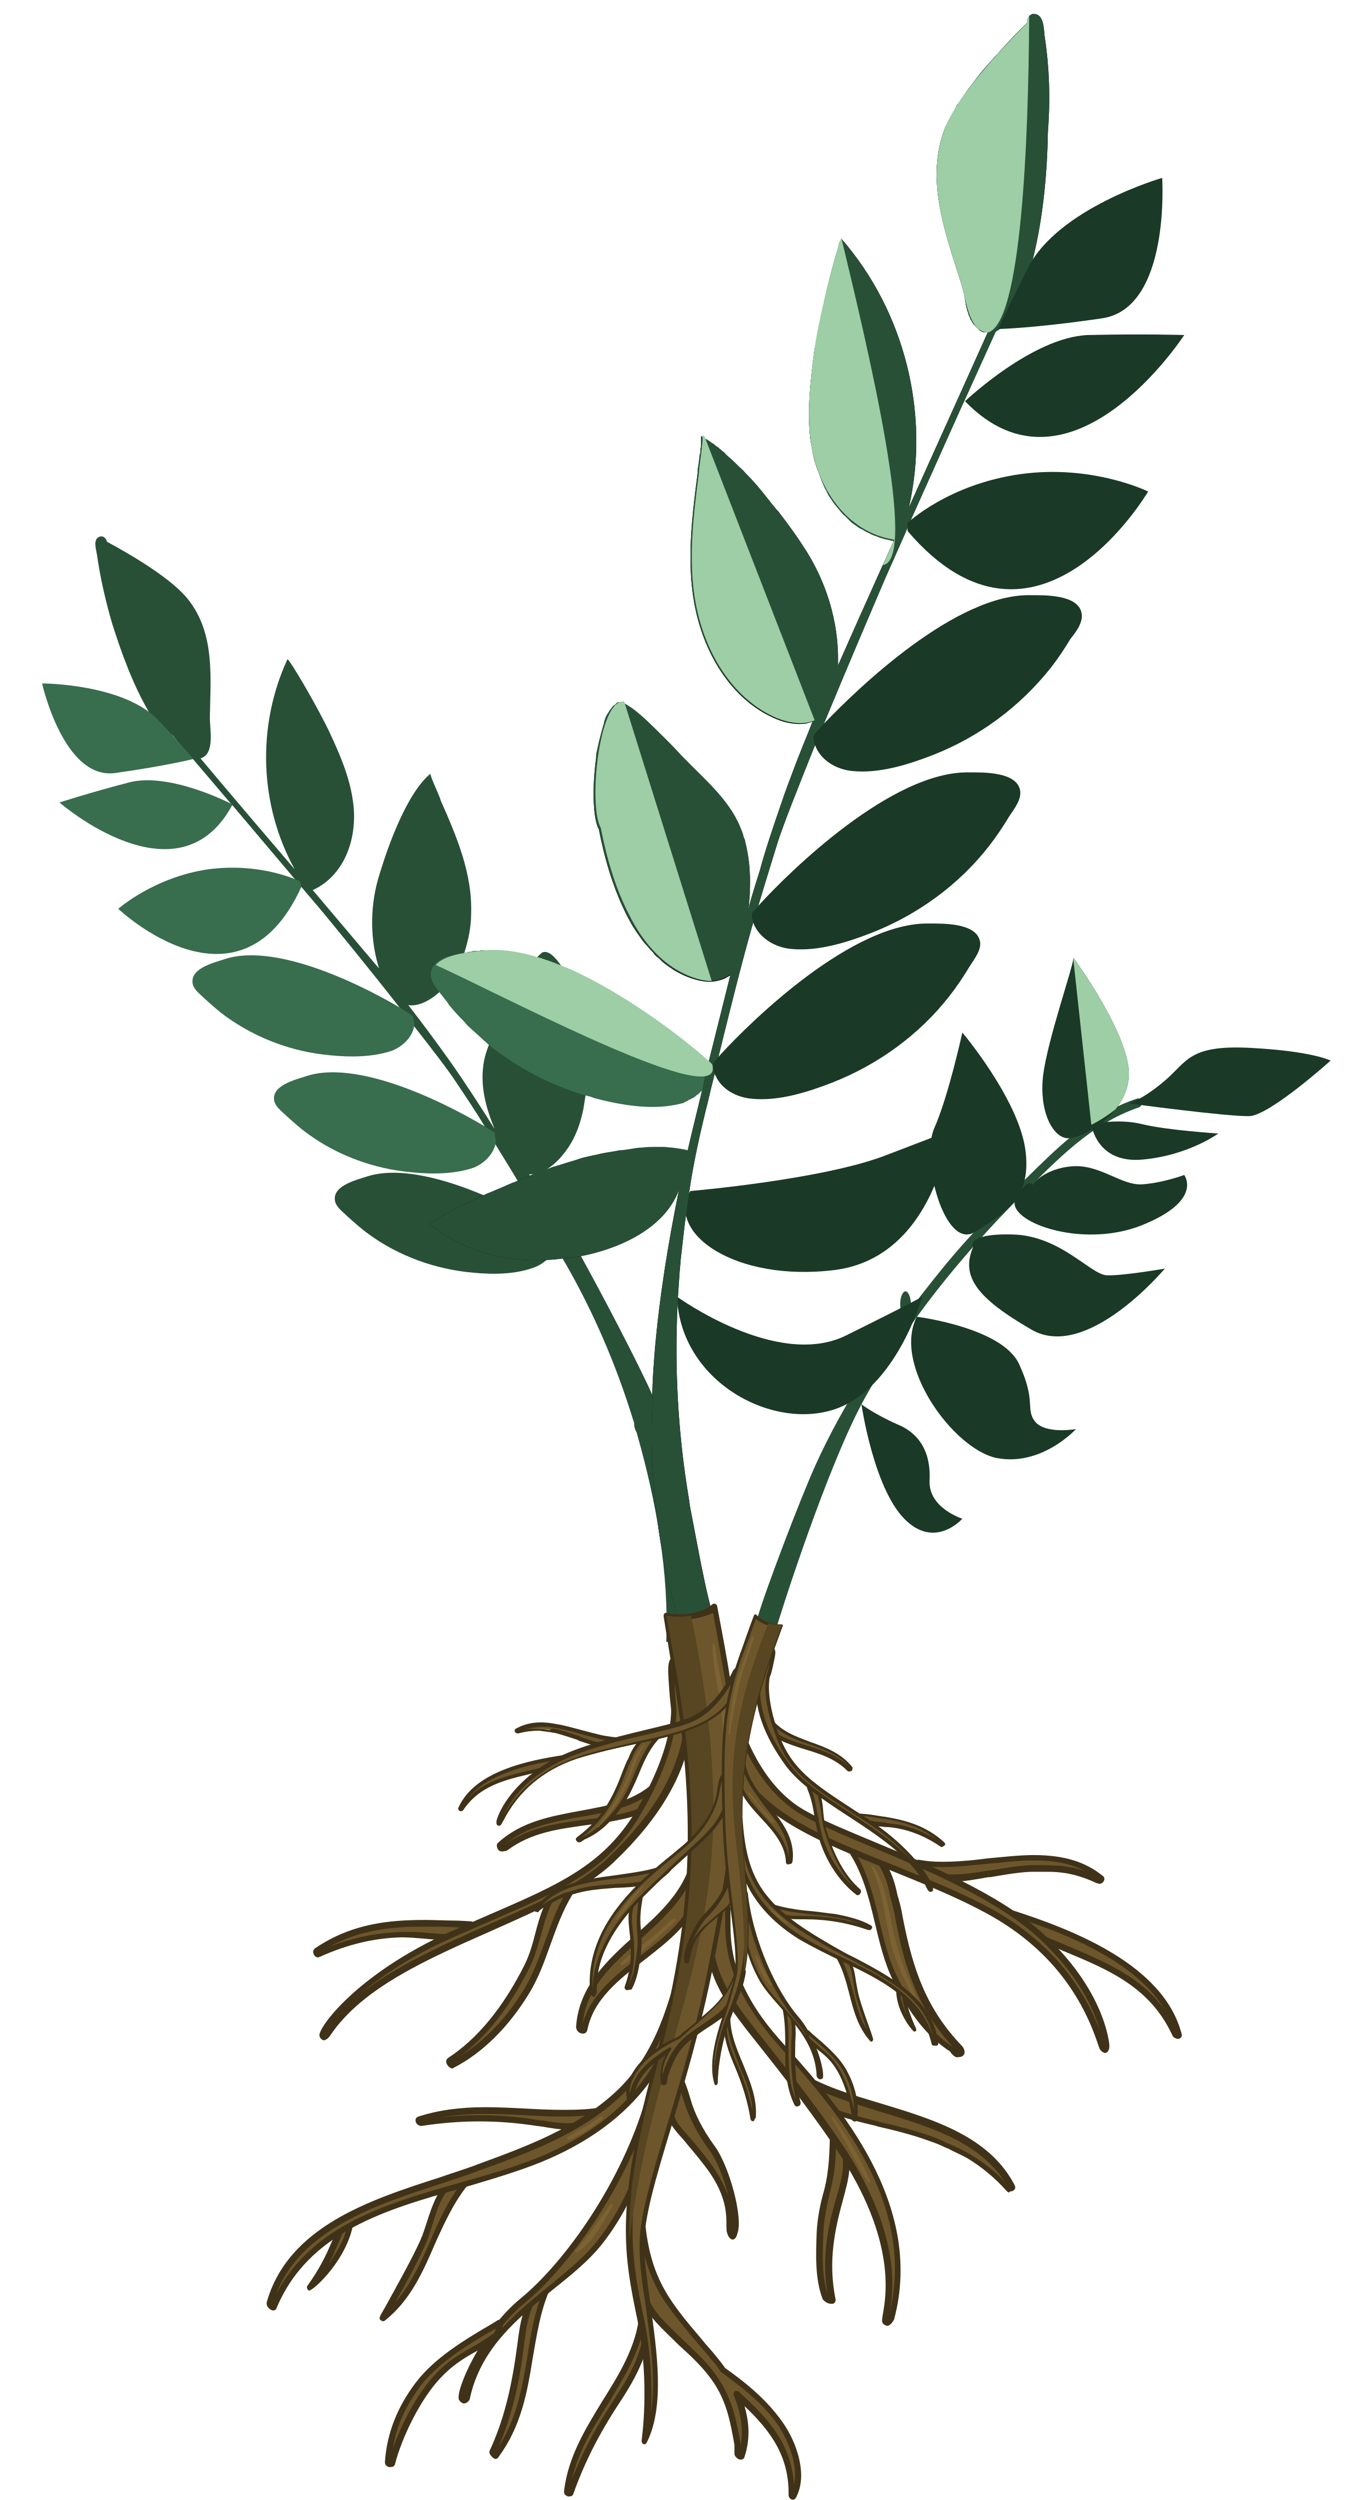 <?xml version="1.0" encoding="utf-8"?>
<!-- Generator: Adobe Illustrator 25.0.0, SVG Export Plug-In . SVG Version: 6.00 Build 0)  -->
<svg version="1.1" id="Calque_1" xmlns="http://www.w3.org/2000/svg" xmlns:xlink="http://www.w3.org/1999/xlink" x="0px" y="0px"
	 viewBox="0 0 205 373.8" style="enable-background:new 0 0 205 373.8;" xml:space="preserve">
<style type="text/css">
	.st0{fill:#285037;}
	.st1{fill:#1A3926;}
	.st2{fill:#9DCEA5;}
	.st3{fill:#386D4D;}
	.st4{fill:#6D562B;}
	.st5{fill:#3F3218;}
	.st6{fill:#584521;}
	.st7{fill:#7D6233;}
</style>
<g>
	<g id="Plantes_2_">
		<g id="Plantes_3_">
			<path class="st0" d="M170.1,164.3c-5.8,1.9-10.4,5.9-14.8,10.2c-5,4.9-9.9,9.8-14.3,15.2c-7.9,9.7-15.3,20.4-20.1,32
				c-2.6,6.2-8,20.5-7.8,21.4c0.1,0.6,3,0.9,3.1,0.3c0.1-0.6,7.6-24.4,13.3-34.5c6.3-11.2,14.3-21.1,23.4-30.2
				c5.2-5.2,10.4-10.7,17.5-13.1C171.2,165.3,170.9,164,170.1,164.3z"/>
			<path class="st1" d="M166.9,165.9c-2.1,2.6-5.4,4.2-6.9,4.3c-2.3,0.2-4.6-3.8-3.9-9.5c0.7-5.3,4.3-15.6,4.5-17.3
				c0-0.1,0-0.2,0-0.2c0.4,0.5,7.7,10.6,8.3,16.7C169.1,162.2,168.2,164.3,166.9,165.9z"/>
			<path class="st1" d="M144,154.4c0,0-2.1,9.6-4.2,14.3c-2.1,4.7,1.6,18.4,6.1,15.5s8.6-4.9,7.5-12.5
				C152.2,164.1,144,154.4,144,154.4z"/>
			<path class="st1" d="M145.6,186.5c0,0-1.2-2.1,6-1.9c7.1,0.2,11.6,6,14,6.1s8.7-1,8.7-1s-11.7,14-20,9.1
				C146,194,143.8,190.8,145.6,186.5z"/>
			<path class="st1" d="M154.5,177.1c0,0,1.8-2.4,6-2.7c4.1-0.3,7.3,2.9,10.4,2.7c3.1-0.2,6.3-1.4,6.3-1.4s2.9,3.8-6.3,7.5
				s-20.7-0.7-18.9-4C153.8,176,154.5,177.1,154.5,177.1z"/>
			<path class="st1" d="M163.3,168.1c0,0,4-0.9,7.6,0s11.4,1.4,11.4,1.4s-4.5,3.3-11.4,3.9C164,174,163.3,168.1,163.3,168.1z"/>
			<path class="st1" d="M168.9,165c0,0,2-0.5,5.4-3.4s3.6-5.4,12.9-4.9s11.9,1.9,11.9,1.9s-9,8.1-12.1,8.3
				C183.7,167,168.9,165,168.9,165z"/>
			<path class="st1" d="M137.2,196.9c0,0,12.8,1.6,15.3,7.1c2.6,5.6,0.9,6.7,2.4,8.6c1.6,1.9,6.1,1.1,6.1,1.1s-5.2,5.7-12,4.3
				C142.5,216.5,133.5,204,137.2,196.9z"/>
			<path class="st1" d="M128.9,210c0,0,2,1.5,5.4,3c3.4,1.4,5,4.3,4.8,8.4c-0.2,4.1,4.9,5.7,4.9,5.7s-4.1,4.7-8.7,0
				S128.9,210,128.9,210z"/>
			<path class="st2" d="M166.9,165.9c-1.9,1.5-3.6,2.3-3.6,2.3l-2.7-24.8v-0.2l0,0l0,0c0.4,0.5,7.7,10.6,8.3,16.7
				C169.1,162.2,168.2,164.3,166.9,165.9z"/>
			<path class="st0" d="M128.1,208c0,1.1-0.3,2-0.8,2c-0.4,0-0.8-0.9-0.8-2s0.4-2,0.8-2C127.8,206,128.1,206.9,128.1,208z"/>
			<path class="st0" d="M136.3,195c0,1-0.4,1.9-0.8,1.9s-0.8-0.8-0.8-1.9s0.4-1.9,0.8-1.9S136.3,194,136.3,195z"/>
		</g>
		<g>
			<path class="st0" d="M102.6,226.8L102.6,226.8c0-0.4-0.1-0.7-0.2-1.1l0,0c-1-5.5-2.4-10.9-4.1-15.5c-0.1-0.3-0.3-0.8-0.5-1.2
				c-2.3-5.2-8-16-11-21.4c-0.8-1.4-1.4-2.5-1.6-2.9c-1.8-3.2-4-5.9-5.9-8.9l0,0c-0.1-0.1-0.1-0.2-0.1-0.2c0.3,0,0.7,0,1-0.1h0.1
				c0.3-0.1,0.6-0.2,0.8-0.3h0.1c1.2-0.6,2.3-1.6,3-2.5c1.7-2,2.6-4.4,3.1-6.9c0.1-0.6,0.2-1.3,0.3-1.9c0.4-2.8,0.3-5.6,0.1-8.5
				c0-0.1,0-0.1,0-0.2c0.3-2.1-1.5-7.5-3.6-10.6l0,0c-1-1.5-2-2.5-2.9-2.2c-0.2,0.1-0.5,0.4-0.9,0.8l0,0c-1.3,1.6-3,5-3.9,6.7
				c-0.1,0.2-0.2,0.4-0.3,0.6c-1,1.9-2.2,3.8-3,5.9c-0.4,1-0.7,2.1-0.8,3.1c-0.4,3.2,0.5,6.4,1.7,9.3c-2.2-3.5-4.4-6.9-6.8-10.3
				c-2-2.8-4-5.5-6.1-8.2c1.4,0.2,2.8-0.5,4-1.4c0.2-0.2,0.4-0.3,0.6-0.5c0.9-0.8,1.7-1.8,2.3-2.8c0.6-1,1.1-2.1,1.5-3.2
				c0.6-1.9,1-3.8,1-5.8c0.2-6-2.2-11.6-4.6-17c0.1-0.1-1.5-3.4-1.5-3.9c-3.5,2.9-6.3,10.7-7.6,15c-1.4,4.4-1.5,9.3-0.2,13.7
				c0,0.1,0.1,0.3,0.1,0.4c-3.3-3.9-6.6-7.8-9.9-11.7l0,0c5-2.3,6.8-8.2,6-13.4c-0.5-3.5-1.9-6.8-3.4-10c-1.6-3.5-6.2-11.4-6.4-11.1
				c-4.6,10-4.2,21.8,1.1,31.4c-4.7-5.5-9.4-11-14.1-16.6c2.2-0.6,1.4-4.4,1.4-6c0.1-6.1,0.8-12.6-3.2-17.7
				c-3.1-4-12.1-8.6-12.2-8.7c-0.1-0.5-0.6-1-1.2-0.7c-0.9,0.4-0.4,1.9-0.3,2.6c0.5,3.5,1.3,7,2.3,10.4c1.4,4.4,3.1,9.1,5.5,13.2
				l0,0c0.8,1.3,1.6,2.6,2.5,3.8c0.9,1.2,2.3,2.7,3.9,3l5.7,6.7l0.2,0.2l9.3,11l1,1.2l3.4,4c1.8,2.2,7,8.5,11.6,14.4
				c0.6,0.7,1.2,1.5,1.7,2.2c3,3.8,5.6,7.2,6.7,8.9c1.4,2.1,2.9,4.3,4.2,6.5l0,0c0.4,0.7,0.8,1.3,1.2,2l0,0c1.2,2,2.4,3.9,3.6,5.9
				c1.4,2.4,2.8,4.8,4.2,7.2c0.4,0.8,0.9,1.5,1.3,2.3c0.4,0.7,0.8,1.4,1.2,2.1c0.2,0.3,0.4,0.7,0.6,1c4.2,7.3,7.6,15.2,10.1,23.3
				l0,0c0.3,0.8,0.5,1.7,0.7,2.5l0,0c2.8,9.9,4.7,20.4,4.3,30.8c0.4,0.1,0.3-0.2,0.6-0.4c0.4-0.3,1.1-0.7,1.9-1
				c0.4-0.2,0.9-0.3,1.3-0.3C104,238.6,103.6,232.6,102.6,226.8z M26.8,111.1c-0.4-0.4-0.8-0.8-1.1-1.3
				C26.1,110.2,26.4,110.7,26.8,111.1z M64.4,115.8C64.4,115.8,64.5,115.8,64.4,115.8L64.4,115.8z"/>
			<path class="st0" d="M83.1,184.5c0,0-0.5-0.4-1.3-0.9c-1.8-1.1-5.4-3.1-9.5-4.9l0,0c-5.7-2.4-12.5-4.3-17.3-2.8
				c-1.5,0.5-5,1.3-4.9,3.4c0,1.1,1.2,1.9,1.9,2.6c1,0.9,2,1.8,3.1,2.6c4.5,3.3,10,5.3,15.6,5.8c3,0.3,6.4,0.3,9.3-0.8
				c0.8-0.3,1.5-0.8,2-1.3c0.6-0.6,1.1-1.4,1.2-2.3C83.3,185.5,83.2,185,83.1,184.5z"/>
			<path class="st3" d="M74,169.4c0,0-0.4-0.3-1.2-0.8l0,0c-4.1-2.5-18.5-10.4-26.9-7.7c-1.5,0.5-5,1.3-4.9,3.4
				c0,1.1,1.2,1.9,1.9,2.6c1,0.9,2,1.8,3.1,2.6c4.5,3.3,10,5.3,15.6,5.8c3,0.3,6.4,0.3,9.3-0.7c1.7-0.7,3.1-2.2,3.3-3.9l0,0
				C74.1,170.2,74.1,169.8,74,169.4z"/>
			<path class="st3" d="M61.8,152c0,0-0.6-0.5-1.6-1.1c-4.6-2.8-18.4-10.1-26.5-7.5c-1.5,0.5-5,1.3-4.9,3.4c0,1.1,1.2,1.9,1.9,2.6
				c1,0.9,2,1.8,3.1,2.6c4.6,3.3,10,5.3,15.6,5.8c3,0.3,6.4,0.3,9.3-0.7c1.7-0.7,3.2-2.2,3.3-4C61.9,152.8,61.9,152.4,61.8,152z"/>
			<path class="st3" d="M44.9,131.8c0,0-5.7-2.9-13.8-1.8c-8.1,1.2-13.4,5.9-13.4,5.9s18.1,17.2,27.4-3.3L44.9,131.8z"/>
			<path class="st3" d="M34.8,120.3c0,0-9.3-4.9-15.5-3.3c-6.1,1.6-10.4,3-10.4,3S26.7,135.5,34.8,120.3z"/>
			<path class="st3" d="M28.9,113.5c0,0,0.1-0.1-5.1-5.7s-17.5-5.6-17.5-5.6s3.2,14.4,10.9,13.4C25,114.5,28.9,113.5,28.9,113.5z"/>
		</g>
		<g>
			<path d="M156.3,5.3c-0.1-0.9-0.1-3-1.4-3.2c-0.1,0-0.2,0-0.2,0c-0.1,0-0.2,0-0.2,0c-0.1,0-0.1,0-0.2,0.1c-0.1,0-0.1,0.1-0.2,0.1
				L154,2.4l0,0c-0.2,0.3-0.3,0.6-0.3,1c0,0-1.9,1.8-4.2,4.4c-0.3,0.4-0.7,0.7-1,1.1c-0.9,1-1.8,2-2.6,3.1c-0.3,0.4-0.7,0.9-1,1.3
				c-0.3,0.4-0.6,0.9-0.9,1.3c-0.3,0.4-0.5,0.8-0.8,1.1c-0.1,0.2-0.2,0.4-0.3,0.6s-0.2,0.4-0.3,0.6s-0.2,0.4-0.3,0.5
				c-0.1,0.2-0.2,0.4-0.3,0.5c-0.2,0.4-0.3,0.7-0.5,1c-3.2,7.9,0,16,2.4,23.7c0,0.1,0.1,0.3,0.1,0.4c0.1,0.2,0.1,0.5,0.2,0.7
				c0,0.2,0.1,0.3,0.1,0.5s0.1,0.4,0.1,0.6c0,0.2,0.1,0.4,0.1,0.6c0,0.2,0.1,0.3,0.1,0.5c0.1,0.2,0.1,0.5,0.2,0.7
				c0.1,0.2,0.1,0.4,0.2,0.6c0.1,0.2,0.2,0.4,0.2,0.5c0.1,0.2,0.2,0.3,0.3,0.5s0.2,0.3,0.4,0.5c0.1,0.1,0.2,0.2,0.3,0.3
				s0.2,0.2,0.3,0.3l0.1,0.1l0.1,0.1c0.1,0,0.2,0.1,0.2,0.1c0.1,0,0.2,0.1,0.3,0.1s0.3,0,0.5,0h0.1c-3.9,8.7-7.9,17.5-11.8,26.2
				c3.2-14-0.6-29.3-10.1-40.2l0,0l0,0l0,0c0,0-0.1,0.1-0.1,0.2c0,0,0,0.1-0.1,0.2c-0.1,0.2-0.2,0.4-0.2,0.7
				c-0.1,0.2-0.1,0.4-0.2,0.6c-0.7,2.3-1.8,6.5-2.5,10.2c0,0.2-0.1,0.4-0.1,0.6c0,0.1,0,0.2-0.1,0.3c0,0.2-0.1,0.4-0.1,0.6
				c-0.2,0.8-0.3,1.6-0.4,2.2c0,0.1,0,0.3-0.1,0.4c0,0.1,0,0.3-0.1,0.4c-0.6,4.6-1.2,9.3-0.6,13.9c0.1,0.5,0.2,1.1,0.3,1.6
				c0,0.2,0.1,0.4,0.1,0.5c0.2,1,0.6,2.1,1,3.1c0.1,0.3,0.2,0.5,0.3,0.8c0.1,0.2,0.2,0.5,0.3,0.7c0.1,0.2,0.2,0.5,0.4,0.7v0.1
				c0.1,0.2,0.2,0.4,0.3,0.6c0.3,0.4,0.6,0.9,0.9,1.3c0.2,0.2,0.3,0.4,0.5,0.6s0.3,0.4,0.5,0.6s0.3,0.4,0.5,0.5
				c0.3,0.3,0.6,0.6,0.9,0.9c0.2,0.2,0.5,0.4,0.8,0.6s0.5,0.4,0.8,0.5c0.2,0.1,0.4,0.2,0.5,0.3c0.2,0.1,0.4,0.2,0.6,0.3
				c0.4,0.2,0.8,0.4,1.2,0.5c0.4,0.2,0.8,0.3,1.2,0.4s0.9,0.2,1.3,0.3c0,0,0,0,0,0.1c-0.6,1.2-1.1,2.5-1.7,3.7l0,0
				c-2.2,4.9-4.4,9.8-6.6,14.8c0-0.2,0-0.3,0-0.5c0.1-6.1-1.8-12.2-5.2-17.3c-0.9-1.4-2.1-3.1-3.5-4.9c-0.1-0.2-0.3-0.4-0.5-0.6
				s-0.3-0.4-0.5-0.6c-0.3-0.3-0.5-0.7-0.8-1c-1-1.3-2.1-2.6-3.2-3.7c-0.3-0.3-0.6-0.7-1-1c-0.6-0.6-1.1-1.1-1.7-1.6
				c-0.2-0.2-0.4-0.3-0.5-0.5c-0.2-0.2-0.5-0.4-0.7-0.6c-0.2-0.1-0.3-0.3-0.5-0.4s-0.3-0.2-0.5-0.4c-0.2-0.1-0.4-0.2-0.6-0.4
				c-0.2-0.1-0.3-0.2-0.5-0.3c-0.2-0.1-0.3-0.2-0.5-0.3c-0.1-0.1-0.2-0.1-0.3-0.2c0,0.2,0,0.6,0,1.2c0,0.2,0,0.5-0.1,0.8
				c0,0.1,0,0.2,0,0.3c0,0.2,0,0.4-0.1,0.5c0,0.3-0.1,0.7-0.1,1c-0.1,0.5-0.1,0.9-0.2,1.2c0,0.1,0,0.1,0,0.2c0,0.2,0,0.3,0,0.3
				c-1,7.7-2,15.7,0.4,23.2c1.8,5.7,5.6,11.2,11.3,13.6c1.4,0.6,3,0.9,4.5,0.7c0.4-0.1,0.7-0.2,1-0.3c-0.8,2.1-1.7,4.2-2.5,6.3
				c-0.8,2.1-1.6,4.2-2.3,6.3c-1.1,3.2-2.2,6.4-3.1,9.7c-0.3,1-0.6,1.9-0.9,2.9s-0.6,2-0.8,2.9l0,0c0-0.3,0.1-0.7,0.1-1
				c0-0.5,0.1-0.9,0.1-1.3c0-0.2,0-0.5,0-0.7c0.1-2.4-0.1-4.8-0.7-7.1c0-0.2-0.1-0.4-0.2-0.6s-0.1-0.5-0.2-0.7
				c-0.1-0.3-0.3-0.7-0.4-1c-1.7-4-5.3-7-8.2-10l-0.2-0.2c-0.5-0.5-1.2-1.3-2.1-2.2c-0.2-0.2-0.4-0.4-0.6-0.6
				c-1.7-1.7-3.6-3.6-5-4.6c-0.1-0.1-0.2-0.1-0.3-0.2c-0.3-0.2-0.5-0.3-0.8-0.5c-0.1,0-0.1-0.1-0.2-0.1s-0.1,0-0.2-0.1H93
				c-0.1,0-0.3,0-0.4,0h-0.1c0,0-0.1,0-0.2,0.1c0,0-0.1,0-0.1,0.1l-0.1,0.1c-0.1,0.1-0.2,0.2-0.3,0.2c-0.1,0.1-0.2,0.2-0.2,0.2
				c0,0.1-0.1,0.1-0.1,0.2c-0.1,0.1-0.1,0.1-0.2,0.2c-0.1,0.2-0.2,0.3-0.3,0.5c-0.1,0.1-0.1,0.2-0.2,0.3c-0.1,0.2-0.2,0.4-0.3,0.7
				c0,0.1-0.1,0.2-0.1,0.4c0,0.1-0.1,0.3-0.1,0.4s-0.1,0.2-0.1,0.3c-0.2,0.7-0.4,1.5-0.6,2.3c-0.1,0.5-0.2,0.9-0.3,1.4
				c-0.1,0.3-0.1,0.6-0.1,0.9c-0.6,4.3-0.5,9,0.4,10.6c0.9,4.6,2.2,9,4.3,13.1c0.2,0.4,0.4,0.7,0.6,1.1c0.4,0.7,0.9,1.4,1.4,2.1
				c0.2,0.3,0.5,0.7,0.8,1s0.5,0.6,0.8,0.9c0.2,0.2,0.3,0.3,0.4,0.5c0.2,0.2,0.4,0.4,0.6,0.5c0.2,0.2,0.3,0.3,0.5,0.5
				c0.4,0.4,0.9,0.7,1.3,1c0.2,0.1,0.4,0.3,0.6,0.4c1.5,0.9,3.5,1.7,5.3,1.7c0.8,0,1.6-0.2,2.3-0.5c0.2-0.1,0.5-0.3,0.7-0.4
				c0,0,0,0,0.1-0.1c-1.1,4.4-2.2,8.8-3.3,13.2c-0.2,0.7-0.3,1.3-0.5,2c0,0.2-0.1,0.4-0.1,0.5c-0.1,0.5-0.2,1-0.3,1.4l0,0
				c-0.7,3-1.5,6.1-2.2,9.2c-0.8-0.2-1.6-0.3-2.4-0.4c-0.4,0-0.8-0.1-1.2-0.1c-0.3,0-0.6,0-0.9,0h-0.3c-0.6,0-1.3,0-2,0.1l0,0
				c-0.6,0-1.1,0.1-1.7,0.2c-0.6,0.1-1.2,0.2-1.7,0.2l0,0c-0.9,0.2-1.9,0.3-2.8,0.5l0,0c-0.7,0.2-1.5,0.3-2.2,0.5l0,0
				c-0.6,0.1-1.1,0.3-1.7,0.5c-1.1,0.3-2.2,0.7-3.3,1c-0.5,0.2-1,0.3-1.5,0.5c-0.3,0.1-0.7,0.2-1,0.4c-0.3,0.1-0.6,0.2-0.9,0.3
				c-0.4,0.2-0.8,0.3-1.2,0.5c-0.3,0.1-0.4,0.2-0.5,0.2s-0.1,0-0.2,0.1c-1.1,0.4-2.1,0.9-3.1,1.3c-0.5,0.2-0.9,0.4-1.2,0.5
				c-0.3,0.1-0.6,0.3-0.9,0.4l0,0c-0.3,0.1-0.5,0.2-0.8,0.4c-2.6,1.2-4.6,2.2-5.7,2.9c-0.2,0.1-0.3,0.2-0.5,0.3
				c-0.6,0.3-0.9,0.5-0.9,0.6c4.9,4.1,11.2,5.7,17.4,5.4c0.8,0,1.6-0.1,2.4-0.2c0.6-0.1,1.2-0.1,1.7-0.2c0.3,0,0.5-0.1,0.8-0.1
				c6-1.1,12.9-4.2,15-10c-1.6,7.9-2.9,15.8-3.6,23.8c-0.2,2.5-0.4,5-0.4,7.6c0,1.5-0.1,3-0.1,4.4l0,0c0,0.7,0,1.5,0,2.2
				c0.2,9.7,1.7,19.3,4.7,28.6c0.4-0.2,0.9-0.3,1.3-0.3c0.7-0.1,1.4,0,2,0.3c1.2,0.5,1.6,1.3,2.5,1.4c-2.1-6-3.2-12.6-4.4-18.8
				c-0.2-1-0.4-2-0.5-2.9c-1.5-8.9-2.1-18-1.8-27l0,0c0-0.9,0.1-1.8,0.1-2.7c0.1-1.5,0.2-2.9,0.3-4.4c0.1-0.8,0.1-1.5,0.2-2.2
				c0.1-0.9,0.2-1.8,0.3-2.6c0.1-0.9,0.2-1.7,0.3-2.6l0,0c0.1-0.5,0.1-0.9,0.2-1.4c0.1-1,0.3-2,0.4-2.9c0.6-4.2,1.5-8.3,2.5-12.4
				c0.4-1.5,0.7-3,1.1-4.5c0.3-1.2,0.6-2.3,0.8-3.5c1.6-6.5,3.2-13,5-19.4c0.3-1,0.6-2,0.9-3c1-3.3,2-6.6,3-9.8
				c0.8-2.5,2.9-7.8,5.3-13.8c0.5-1.1,0.9-2.3,1.4-3.4c3.8-9.2,8-19,9.5-22.5l2.8-6.3l0.8-1.9l0,0l7.8-17.4l0.2-0.4l4.8-10.6
				c1.9-1,3.1-3.4,3.8-5.3c0.7-1.8,1.3-3.7,1.8-5.7l0,0c1.5-6.1,2.1-12.7,2.2-18.8C157.2,14.6,157,9.9,156.3,5.3z M152.1,43.3
				c-0.3,0.7-0.6,1.4-0.9,2.1C151.5,44.7,151.8,44,152.1,43.3z M105,65.1C105.1,65.1,105.1,65.1,105,65.1
				C105.1,65.1,105.1,65.1,105,65.1z"/>
			<path class="st3" d="M106.5,159.2L106.5,159.2C106.5,159.1,106.5,159.1,106.5,159.2C106.5,159.1,106.5,159.1,106.5,159.2
				c-0.1-0.1-0.2-0.2-0.3-0.3c-0.9-0.9-4-3.5-8.2-6.5c-0.3-0.2-0.7-0.5-1-0.7c-3.5-2.4-7.6-4.9-11.8-6.8l0,0h-0.1
				c-0.2-0.1-0.3-0.2-0.5-0.2c-0.1,0-0.2-0.1-0.3-0.1l0,0c-0.6-0.2-1.2-0.5-1.8-0.7c-0.2-0.1-0.4-0.2-0.6-0.2l0,0
				c-0.2-0.1-0.5-0.2-0.7-0.2c-0.2-0.1-0.4-0.1-0.6-0.2h-0.1c-0.3-0.1-0.5-0.2-0.8-0.2c-0.3-0.1-0.6-0.2-0.9-0.2
				c-0.3-0.1-0.6-0.1-0.9-0.2l0,0c-0.1,0-0.2,0-0.3-0.1c-0.2,0-0.3-0.1-0.5-0.1l0,0c-0.1,0-0.3,0-0.4-0.1c-0.2,0-0.3,0-0.4-0.1
				c-0.2,0-0.5-0.1-0.7-0.1h-0.1c-0.3,0-0.5,0-0.8-0.1c-0.3,0-0.5,0-0.8,0c-0.4,0-0.7,0-1.1,0c-0.2,0-0.4,0-0.6,0s-0.3,0-0.5,0.1
				c-0.1,0-0.2,0-0.2,0c-0.1,0-0.2,0-0.3,0c-0.1,0-0.1,0-0.2,0s-0.3,0-0.4,0.1c-0.3,0-0.7,0.1-1.1,0.2c-0.2,0-0.5,0.1-0.7,0.1
				c-0.3,0.1-0.6,0.1-0.9,0.2c-0.3,0.1-0.5,0.2-0.8,0.2c-0.1,0-0.2,0.1-0.3,0.1c-0.7,0.3-1.3,0.6-1.7,1.1l0,0
				c-0.1,0.1-0.1,0.2-0.2,0.2c-0.1,0.1-0.1,0.2-0.2,0.3l0,0c0,0.1-0.1,0.2-0.1,0.3s-0.1,0.2-0.1,0.4c-0.2,1,0.5,2,1.2,2.9
				c0.2,0.3,0.5,0.6,0.7,0.9c0.3,0.4,0.6,0.7,0.8,1.1c0.6,0.7,1.2,1.4,1.8,2c0.3,0.3,0.6,0.6,0.9,1c1.1,1,2.2,2,3.3,3
				c4.3,3.4,9.2,6,14.4,7.5c0.4,0.1,0.9,0.2,1.3,0.4c3.8,1,8.3,1.8,12.2,1c0.2,0,0.3-0.1,0.5-0.1c0.1,0,0.3-0.1,0.4-0.1
				c0.2,0,0.3-0.1,0.5-0.2c0.1-0.1,0.3-0.1,0.4-0.2c0.1-0.1,0.3-0.2,0.4-0.2c0.1-0.1,0.3-0.2,0.4-0.2c0.1-0.1,0.3-0.2,0.4-0.3
				s0.2-0.2,0.4-0.3c0.1-0.1,0.2-0.2,0.3-0.3c0.1-0.1,0.2-0.2,0.3-0.3l0,0c0.1-0.1,0.2-0.3,0.3-0.4c0.1-0.1,0.2-0.3,0.2-0.4
				c0.1-0.1,0.2-0.3,0.2-0.4c0.1-0.1,0.1-0.3,0.2-0.4c0.1-0.3,0.2-0.6,0.2-0.9l0,0c0-0.1,0-0.2,0-0.4c0-0.1,0-0.3,0-0.4
				C106.5,159.4,106.5,159.3,106.5,159.2z"/>
			<path class="st1" d="M103.3,178.1c0,0,20-1.7,29.4-5.4c9.4-3.6,9.4-3.6,9.4-3.6s-2.1,18.8-17.1,20.8
				C109.9,191.8,99.6,184.3,103.3,178.1z"/>
			<path class="st1" d="M101.3,193.9c0,0,15,10.9,25.3,5.8c10.3-5.1,11.4-5.8,11.4-5.8s-3.9,13.9-13.3,16.9
				C115.3,213.8,101.8,206.5,101.3,193.9z"/>
			<path class="st0" d="M156.3,5.3c-0.1-0.9-0.1-3-1.4-3.2c-0.1,0-0.2,0-0.2,0c-0.1,0-0.2,0-0.2,0c-0.1,0-0.1,0-0.2,0.1
				c-0.1,0-0.1,0.1-0.2,0.1L154,2.4l0,0c-0.2,0.3-0.3,0.6-0.3,1c0,0-1.9,1.8-4.2,4.4c-0.3,0.4-0.7,0.7-1,1.1c-0.9,1-1.8,2-2.6,3.1
				c-0.3,0.4-0.7,0.9-1,1.3c-0.3,0.4-0.6,0.9-0.9,1.3c-0.3,0.4-0.5,0.8-0.8,1.1c-0.1,0.2-0.2,0.4-0.3,0.6s-0.2,0.4-0.3,0.6
				s-0.2,0.4-0.3,0.5c-0.1,0.2-0.2,0.4-0.3,0.5c-0.2,0.4-0.3,0.7-0.5,1c-3.2,7.9,0,16,2.4,23.7c0,0.1,0.1,0.3,0.1,0.4
				c0.1,0.2,0.1,0.5,0.2,0.7c0,0.2,0.1,0.3,0.1,0.5s0.1,0.4,0.1,0.6c0,0.2,0.1,0.4,0.1,0.6c0,0.2,0.1,0.3,0.1,0.5
				c0.1,0.2,0.1,0.5,0.2,0.7c0.1,0.2,0.1,0.4,0.2,0.6c0.1,0.2,0.2,0.4,0.2,0.5c0.1,0.2,0.2,0.3,0.3,0.5s0.2,0.3,0.4,0.5
				c0.1,0.1,0.2,0.2,0.3,0.3s0.2,0.2,0.3,0.3l0.1,0.1l0.1,0.1c0.1,0,0.2,0.1,0.2,0.1c0.1,0,0.2,0.1,0.3,0.1s0.3,0,0.5,0h0.1
				c-3.9,8.7-7.9,17.5-11.8,26.2c3.2-14-0.6-29.3-10.1-40.2l0,0l0,0l0,0l0,0c0,0-0.1,0.1-0.1,0.2c0,0,0,0.1-0.1,0.2
				c-0.1,0.2-0.2,0.4-0.2,0.7c-0.1,0.2-0.1,0.4-0.2,0.6c-0.7,2.3-1.8,6.5-2.5,10.2c0,0.2-0.1,0.4-0.1,0.6c0,0.1,0,0.2-0.1,0.3
				c0,0.2-0.1,0.4-0.1,0.6c-0.2,0.8-0.3,1.6-0.4,2.2c0,0.1,0,0.3-0.1,0.4c0,0.1,0,0.3-0.1,0.4c-0.6,4.6-1.2,9.3-0.6,13.9
				c0.1,0.5,0.2,1.1,0.3,1.6c0,0.2,0.1,0.4,0.1,0.5c0.2,1,0.6,2.1,1,3.1c0.1,0.3,0.2,0.5,0.3,0.8c0.1,0.2,0.2,0.5,0.3,0.7
				c0.1,0.2,0.2,0.5,0.4,0.7v0.1c0.1,0.2,0.2,0.4,0.3,0.6c0.3,0.4,0.6,0.9,0.9,1.3c0.2,0.2,0.3,0.4,0.5,0.6s0.3,0.4,0.5,0.6
				s0.3,0.4,0.5,0.5c0.3,0.3,0.6,0.6,0.9,0.9c0.2,0.2,0.5,0.4,0.8,0.6s0.5,0.4,0.8,0.5c0.2,0.1,0.4,0.2,0.5,0.3
				c0.2,0.1,0.4,0.2,0.6,0.3c0.4,0.2,0.8,0.4,1.2,0.5c0.4,0.2,0.8,0.3,1.2,0.4s0.9,0.2,1.3,0.3c0,0,0,0,0,0.1
				c-0.6,1.2-1.1,2.5-1.7,3.7c-2.2,4.9-4.4,9.8-6.6,14.8c0-0.2,0-0.3,0-0.5c0.1-6.1-1.8-12.2-5.2-17.3c-0.9-1.4-2.1-3.1-3.5-4.9
				c-0.1-0.2-0.3-0.4-0.5-0.6s-0.3-0.4-0.5-0.6c-0.3-0.3-0.5-0.7-0.8-1c-1-1.3-2.1-2.6-3.2-3.7c-0.3-0.3-0.6-0.7-1-1
				c-0.6-0.6-1.1-1.1-1.7-1.6c-0.2-0.2-0.4-0.3-0.5-0.5c-0.2-0.2-0.5-0.4-0.7-0.6c-0.2-0.1-0.3-0.3-0.5-0.4s-0.3-0.2-0.5-0.4
				c-0.2-0.1-0.4-0.2-0.6-0.4c-0.2-0.1-0.3-0.2-0.5-0.3c-0.2-0.1-0.3-0.2-0.5-0.3c-0.1-0.1-0.2-0.1-0.3-0.2c0,0.2,0,0.6,0,1.2
				c0,0.2,0,0.5-0.1,0.7l0,0c0,0.1,0,0.2,0,0.3c0,0.2,0,0.4-0.1,0.5c0,0.3-0.1,0.7-0.1,1c-0.1,0.5-0.1,0.9-0.2,1.2
				c0,0.1,0,0.1,0,0.2c0,0.2,0,0.3,0,0.3c-1,7.7-2,15.7,0.4,23.2c1.8,5.7,5.6,11.2,11.3,13.6c1.4,0.6,3,0.9,4.5,0.7
				c0.4-0.1,0.7-0.2,1-0.3c-0.8,2.1-1.7,4.2-2.5,6.3c-0.8,2.1-1.6,4.2-2.3,6.3c-1.1,3.2-2.2,6.4-3.1,9.7c-0.3,1-0.6,1.9-0.9,2.9
				s-0.6,1.9-0.8,2.9c0-0.3,0.1-0.7,0.1-1c0-0.5,0.1-0.9,0.1-1.3c0-0.2,0-0.5,0-0.7c0.1-2.4-0.1-4.8-0.7-7.1c0-0.2-0.1-0.4-0.2-0.6
				s-0.1-0.5-0.2-0.7c-0.1-0.3-0.3-0.7-0.4-1c-1.7-4-5.3-7-8.2-10l-0.2-0.2c-0.5-0.5-1.2-1.3-2.1-2.2c-0.2-0.2-0.4-0.4-0.6-0.6
				c-1.7-1.7-3.6-3.6-5-4.6c-0.1-0.1-0.2-0.1-0.3-0.2c-0.3-0.2-0.5-0.3-0.8-0.5c-0.1,0-0.1-0.1-0.2-0.1s-0.1,0-0.2-0.1H93
				c-0.1,0-0.2,0-0.3,0h-0.1l0,0h-0.1c0,0-0.1,0-0.2,0.1c0,0-0.1,0-0.1,0.1l-0.1,0.1c-0.1,0.1-0.2,0.2-0.3,0.2
				c-0.1,0.1-0.2,0.2-0.2,0.2c0,0.1-0.1,0.1-0.1,0.2c-0.1,0.1-0.1,0.1-0.2,0.2c-0.1,0.2-0.2,0.3-0.3,0.5c-0.1,0.1-0.1,0.2-0.2,0.3
				c-0.1,0.2-0.2,0.4-0.3,0.7c0,0.1-0.1,0.2-0.1,0.4c0,0.1-0.1,0.3-0.1,0.4s-0.1,0.2-0.1,0.3c-0.2,0.7-0.4,1.5-0.6,2.3
				c-0.1,0.5-0.2,0.9-0.3,1.4c-0.1,0.3-0.1,0.6-0.1,0.9c-0.6,4.3-0.5,9,0.4,10.6c0.9,4.6,2.2,9,4.3,13.1c0.2,0.4,0.4,0.7,0.6,1.1
				c0.4,0.7,0.9,1.4,1.4,2.1c0.2,0.3,0.5,0.7,0.8,1s0.5,0.6,0.8,0.9c0.2,0.2,0.3,0.3,0.4,0.5c0.2,0.2,0.4,0.4,0.6,0.5
				c0.2,0.2,0.3,0.3,0.5,0.5c0.4,0.4,0.9,0.7,1.3,1c0.2,0.1,0.4,0.3,0.6,0.4c1.5,0.9,3.5,1.7,5.3,1.7c0.8,0,1.6-0.2,2.3-0.5
				c0.2-0.1,0.5-0.3,0.7-0.4c0,0,0,0,0.1-0.1c-1.1,4.4-2.2,8.8-3.3,13.2c-0.2,0.7-0.3,1.3-0.5,2c0,0.2-0.1,0.4-0.1,0.5
				c-0.1,0.5-0.2,1-0.3,1.4l0,0c-0.7,3-1.5,6.1-2.2,9.2c-0.8-0.2-1.6-0.3-2.4-0.4c-0.4,0-0.8-0.1-1.2-0.1c-0.4,0-0.8,0-1.2,0
				c-0.6,0-1.3,0-2,0.1l0,0c-0.6,0-1.1,0.1-1.7,0.2c-0.6,0.1-1.2,0.2-1.7,0.2l0,0c-0.9,0.2-1.9,0.3-2.8,0.5l0,0
				c-0.7,0.2-1.5,0.3-2.2,0.5l0,0c-0.6,0.1-1.1,0.3-1.7,0.5c-1.1,0.3-2.2,0.7-3.3,1c-0.5,0.2-1.1,0.4-1.6,0.6
				c-0.3,0.1-0.6,0.2-0.8,0.3c-0.3,0.1-0.7,0.2-1,0.4c-0.4,0.2-0.8,0.3-1.2,0.5c-0.3,0.1-0.4,0.2-0.5,0.2s-0.1,0-0.2,0.1
				c-1.1,0.4-2.1,0.9-3.1,1.3c-0.5,0.2-0.9,0.4-1.2,0.5c-0.3,0.1-0.6,0.3-0.9,0.4l0,0c-0.3,0.1-0.5,0.2-0.8,0.4
				c-2.6,1.2-4.6,2.2-5.7,2.9c-0.2,0.1-0.3,0.2-0.5,0.3c-0.6,0.3-0.9,0.5-0.9,0.6c4.9,4.1,11.2,5.7,17.4,5.4c0.8,0,1.6-0.1,2.4-0.2
				c0.6-0.1,1.2-0.1,1.7-0.2c0.3,0,0.5-0.1,0.8-0.1c6-1.1,12.9-4.2,15-10c-1.6,7.9-2.9,15.8-3.6,23.8c-0.2,2.5-0.4,5-0.4,7.6
				c0,1.5-0.1,3-0.1,4.4l0,0c0,0.7,0,1.5,0,2.2c0.2,9.7,1.7,19.3,4.7,28.6c0.4-0.2,0.9-0.3,1.3-0.3c0.7-0.1,1.4,0,2,0.3
				c1.2,0.5,1.6,1.5,2.5,1.6c-2.1-6-3.2-12.8-4.4-18.9c-0.2-1-0.4-2-0.5-2.9c-1.5-8.9-2.1-18-1.8-27l0,0c0-0.9,0.1-1.8,0.1-2.7
				c0.1-1.5,0.2-2.9,0.3-4.4c0.1-0.8,0.1-1.5,0.2-2.2c0.1-0.9,0.2-1.8,0.3-2.6c0.1-0.9,0.2-1.8,0.3-2.6l0,0c0.1-0.5,0.1-0.9,0.2-1.4
				c0.1-1,0.3-2,0.4-2.9c0.6-4.2,1.5-8.3,2.5-12.4c0.4-1.5,0.7-3,1.1-4.5c0.3-1.2,0.6-2.3,0.8-3.5c1.6-6.5,3.2-13,5-19.4
				c0.3-1,0.6-2,0.9-3c1-3.3,2-6.6,3-9.8c0.8-2.5,2.9-7.8,5.3-13.8c0.5-1.1,0.9-2.3,1.4-3.4c3.8-9.2,8-19,9.5-22.5l2.8-6.3l0.8-1.9
				l0,0l7.8-17.4l0.2-0.4l4.8-10.6c1.9-1,3.1-3.4,3.8-5.3c0.7-1.8,1.3-3.7,1.8-5.7l0,0c1.5-6.1,2.1-12.7,2.2-18.8
				C157.2,14.6,157,9.9,156.3,5.3z M152.1,43.3c-0.3,0.7-0.6,1.4-0.9,2.1C151.5,44.7,151.8,44,152.1,43.3z M105,65.1
				C105.1,65.1,105.1,65.1,105,65.1C105.1,65.1,105.1,65.1,105,65.1z"/>
			<path class="st1" d="M146.6,140.6c-0.7-2.6-5.5-2.5-7.5-2.5c-11.5-0.3-26.7,14.6-31.2,19.5c-0.8,0.9-1.3,1.5-1.3,1.6l0,0l0,0l0,0
				l0,0c0,0.2,0,0.4,0.1,0.6l0,0c0.1,0.4,0.2,0.8,0.4,1.1c0.9,2,3.1,3.2,5.4,3.4c4,0.4,8.4-1,12-2.4c6.9-2.7,13.1-7.2,17.6-13
				c1.1-1.4,2.1-2.9,3-4.4C145.8,143.4,147,141.9,146.6,140.6z"/>
			<path class="st1" d="M152.6,118c-0.7-2.6-5.5-2.5-7.5-2.5c-11.6-0.3-27,14.9-31.4,19.7c-0.8,0.9-1.2,1.4-1.2,1.4
				c0,0.6,0.1,1.1,0.3,1.6c0.9,2.1,3.2,3.5,5.6,3.7c4,0.4,8.4-1,12-2.4c6.9-2.7,13.1-7.2,17.6-13c1.1-1.4,2.1-2.9,3-4.4
				C151.8,120.9,153,119.4,152.6,118z"/>
			<path class="st1" d="M161.8,91.5c-0.7-2.6-5.5-2.5-7.5-2.5c-11.2-0.3-25.9,13.9-30.9,19.1c-1.1,1.2-1.7,1.9-1.7,2
				c0,0.5,0.1,1,0.3,1.4c0.8,2.2,3.2,3.6,5.6,3.8c4,0.4,8.4-1,12-2.4c6.9-2.7,13-7.2,17.6-13c1.1-1.4,2.1-2.9,3-4.4
				C161.1,94.4,162.2,92.9,161.8,91.5z"/>
			<path class="st1" d="M135.8,78.2c0,0,6.1-5.8,16.9-7.3c10.8-1.5,19.1,2.6,19.1,2.6s-16.7,28.5-36,5.9V78.2z"/>
			<path class="st1" d="M144.4,60c0,0,10.1-9.6,18.4-9.9c8.4-0.2,14.4,0,14.4,0S160.2,76.3,144.4,60z"/>
			<path class="st1" d="M149.4,49.2c0,0-0.1-0.1,4.4-9.1s20.1-13.5,20.1-13.5s1.3,19.5-9,21C154.7,49.1,149.4,49.2,149.4,49.2z"/>
			<path class="st2" d="M106.5,146.7c-2.1,0-4.4-1.1-5.9-2.1c-2.8-1.9-4.9-4.7-6.4-7.7c-2.1-4-3.4-8.5-4.3-13.1
				c-1.9-3.3-0.3-19.2,3.4-18.9h0.1L106.5,146.7L106.5,146.7z"/>
			<path class="st2" d="M105.1,65.1L105.1,65.1L105.1,65.1z"/>
			<path class="st2" d="M121.9,107.7L121.9,107.7c-1.7,0.8-3.8,0.4-5.6-0.3c-5.7-2.4-9.5-7.9-11.3-13.6c-2.4-7.5-1.4-15.5-0.4-23.2
				c-0.1,0,0.7-4.9,0.5-5.5c0.1,0,0.2,0.1,0.3,0.1L121.9,107.7z"/>
			<path class="st2" d="M132.1,84.5c0.6-1.2,1.1-2.5,1.7-3.7c0,0,0,0,0-0.1c-7.2-1.1-11.6-7.9-12.5-14.8c-0.6-4.6,0-9.3,0.6-13.9
				c0.7-4.9,3.5-15.8,4-16.4C129.8,51.8,137.5,83.8,132.1,84.5z"/>
			<path class="st2" d="M154,2.4c-0.1,19.1-1.2,45.7-6.1,47.3c-2.9,0.1-3.4-5.1-4-7.1c-2.4-7.7-5.6-15.7-2.4-23.7
				c2.5-6.1,12.2-15.4,12.2-15.5C153.6,3,153.7,2.6,154,2.4z"/>
			<path class="st2" d="M106.5,160.4c-2.4,3.8-32.6-12.2-41.3-16.1c1.4-1.6,4.9-1.9,6.6-2.1c13.4-2,34.6,16.5,34.8,17l0,0
				C106.7,159.7,106.7,160.1,106.5,160.4z"/>
			<path class="st0" d="M97.6,213.1c0.8,1,0.9,2.1,0.4,2.6c-0.6,0.4-1.6,0-2.4-1s-0.9-2.1-0.4-2.6C95.7,211.7,96.8,212.2,97.6,213.1
				z"/>
		</g>
	</g>
	<g>
		<g>
			<g>
				<path class="st4" d="M47.4,291.7c7.2-4.8,14.6-4.2,23-3.9c0.4,0,1.3,0.9,0.6,1.1c-3.2,1.4-7.4,0.3-10.9,0.4
					c-4.4,0.1-8.4,1.2-12.4,2.9C47.5,292.4,47.1,291.9,47.4,291.7z"/>
				<path class="st5" d="M46.9,292.1c-0.1-0.3,0-0.6,0.3-0.8c5.5-3.7,11.1-4.2,16.4-4.2c1.6,0,3.2,0.1,4.9,0.1l1.9,0.1
					c0.5,0,1.2,0.6,1.3,1.1c0.1,0.4-0.1,0.7-0.5,0.9c-1.2,0.5-2.6,0.8-4.4,0.8c-1.1,0-2.2-0.1-3.3-0.2c-1.2-0.1-2.3-0.2-3.4-0.2
					c-4,0.1-8,1-12.2,2.9c-0.1,0-0.2,0.1-0.3,0.1l0,0C47.3,292.7,47,292.5,46.9,292.1z M63.6,289c1.1,0.1,2.1,0.2,3.2,0.2
					c1.6,0,2.9-0.2,3.9-0.6c-0.1-0.1-0.3-0.3-0.4-0.3l-1.9-0.1c-1.7-0.1-3.3-0.1-4.9-0.1c-4.6,0-9.5,0.4-14.2,3
					c3.6-1.4,7.2-2.1,10.8-2.2c0.1,0,0.3,0,0.4,0C61.5,288.9,62.6,288.9,63.6,289z"/>
			</g>
			<g>
				<path class="st4" d="M67.3,308c5.1-3.3,8.9-8.8,11.5-14.1c1.9-3.9,1.9-8.8,5-12c0.5-0.5,1.7,0.5,1.3,1.1
					c-2.8,4.7-3.6,10.1-6.4,14.8c-2.6,4.4-6.4,8.5-11,10.9C67.5,308.8,67,308.3,67.3,308z"/>
				<path class="st5" d="M66.8,308.5c-0.1-0.3,0-0.6,0.3-0.8c4.3-2.8,8.2-7.5,11.4-13.9c0.7-1.4,1.2-3.1,1.6-4.7
					c0.7-2.7,1.5-5.4,3.5-7.4c0.2-0.2,0.4-0.3,0.7-0.3c0.6,0,1.1,0.4,1.3,0.9c0.2,0.4,0.2,0.8,0,1.1c-1.4,2.3-2.3,4.8-3.2,7.3
					c-0.9,2.5-1.8,5.1-3.3,7.5c-3,4.9-6.9,8.8-11.2,11c-0.1,0.1-0.2,0.1-0.3,0.1C67.2,309.2,66.9,308.8,66.8,308.5z M84.2,282.2
					c-1.8,1.9-2.5,4.4-3.2,7c-0.5,1.6-0.9,3.3-1.7,4.9c-3,6-6.5,10.5-10.5,13.4c3.6-2.2,7-5.7,9.6-10c1.4-2.3,2.3-4.9,3.2-7.3
					c0.9-2.5,1.8-5.1,3.2-7.4c0,0,0-0.1-0.1-0.3C84.5,282.3,84.3,282.2,84.2,282.2L84.2,282.2z"/>
			</g>
			<g>
				<path class="st4" d="M150.5,285.8c9,2.8,23.1,7.9,25.8,18.4c0.1,0.4-0.4,0.2-0.5,0c-4.6-9.9-14.6-11.2-23.3-16
					C152.2,288,150,285.6,150.5,285.8z"/>
				<path class="st5" d="M175.4,304.3c-3.3-7.1-9.4-9.7-15.9-12.4c-2.4-1-4.8-2-7.2-3.3c0,0-2.5-2.2-2.3-2.9
					c0.1-0.3,0.4-0.4,0.7-0.3c9.9,3.1,23.4,8.4,26.1,18.7c0.1,0.3,0,0.5-0.1,0.6s-0.3,0.2-0.5,0.2l0,0
					C175.8,304.8,175.5,304.6,175.4,304.3z M152.7,287.7c2.3,1.3,4.7,2.3,7.1,3.3c5.6,2.4,11,4.6,14.6,9.7
					c-4.2-7.2-14.5-11.5-22.8-14.1C152.1,287.1,152.6,287.6,152.7,287.7z"/>
			</g>
			<g>
				<path class="st4" d="M127.6,275.2c0.5,0.2,1,0.5,1.5,0.9c0.1,0,0.2,0,0.3,0.1c2.7,1.8,3.7,4.4,4.3,7.4c0.3,1.1,0.6,2.2,0.8,3.4
					c1.5,7.7,3.5,13.7,9,19.4c0.6,0.6,0,1.2-0.6,0.6c-0.2-0.2-0.4-0.4-0.5-0.5c-3.8-2.5-6.3-6.3-8.3-10.4
					c-3.1-6.4-2.9-14.1-7.1-19.9C126.6,275.6,126.9,274.9,127.6,275.2z"/>
				<path class="st5" d="M142.6,307.3c-0.1-0.1-0.2-0.2-0.3-0.3l-0.1-0.2c-3.4-2.2-6-5.5-8.5-10.5c-1.4-2.8-2.1-5.9-2.8-8.8
					c-0.9-3.8-1.9-7.8-4.2-11c-0.3-0.4-0.3-0.9-0.1-1.3c0.2-0.5,0.8-0.6,1.4-0.4c0.5,0.2,1,0.5,1.5,0.9c0.1,0,0.2,0.1,0.3,0.1
					c3.1,2.1,4,5.2,4.5,7.6c0.3,1,0.6,2.1,0.8,3.4c1.5,7.7,3.5,13.6,8.9,19.2c0.3,0.4,0.4,0.8,0.3,1.1c-0.1,0.3-0.4,0.5-0.8,0.5l0,0
					C143.2,307.7,142.9,307.6,142.6,307.3z M128.8,276.5c-0.4-0.4-0.9-0.6-1.4-0.8c-0.1,0-0.1,0-0.2,0c0,0-0.1,0.2,0.1,0.3
					c2.4,3.4,3.4,7.4,4.3,11.3c0.7,2.9,1.4,5.9,2.8,8.6c2.4,4.9,4.9,8,8.2,10.2l0,0c-5.2-5.7-7.2-11.6-8.6-19.1
					c-0.2-1.3-0.5-2.3-0.8-3.4c-0.6-3.4-1.9-5.6-4-7.1C129.1,276.6,128.9,276.5,128.8,276.5z"/>
			</g>
			<g>
				<path class="st4" d="M74.9,275.8c6.8-6.2,17.3-3,23.7-9.4c0.3-0.3,0.9,0.3,0.8,0.6c-1.3,2.7-3.3,3.9-6.2,4.5
					c-6.2,1.4-12.3,0.9-17.6,4.8C75.2,276.7,74.6,276.1,74.9,275.8z"/>
				<path class="st5" d="M74.4,276.3c-0.1-0.3-0.1-0.6,0.2-0.8c3.4-3.1,7.8-3.9,12.1-4.7c4.4-0.8,8.5-1.5,11.6-4.7
					c0.4-0.4,1.1-0.2,1.4,0.3c0.2,0.3,0.2,0.6,0.1,0.8c-1.2,2.6-3.2,4.1-6.5,4.8c-1.8,0.4-3.7,0.7-5.4,0.9c-4.3,0.6-8.4,1.1-12,3.8
					c-0.1,0.1-0.3,0.1-0.4,0.1C74.9,277,74.5,276.7,74.4,276.3z M86.8,271.7c-3.9,0.7-7.9,1.4-11.1,4c3.7-2.5,7.7-3.1,12-3.6
					c1.8-0.2,3.6-0.5,5.4-0.9c3.1-0.7,4.8-1.9,5.9-4.2l-0.1-0.1C95.5,270.2,91,271,86.8,271.7z"/>
			</g>
			<g>
				<path class="st4" d="M62.8,317c8.7-2.9,18.7,0,27.5-1.4c0.3-0.1-0.5,0.5-0.8,0.8c-2.4,2.4-6,1.5-9,1c-5.9-0.9-11.5-0.9-17.4,0
					C62.8,317.5,62.5,317,62.8,317z"/>
				<path class="st5" d="M81.1,318l-0.8-0.1c-5.8-0.9-11.3-0.9-17.2,0H63l0,0c-0.4,0-0.8-0.4-0.8-0.7c-0.1-0.3,0.1-0.6,0.4-0.7
					c2.8-0.9,6-1.4,10-1.4c2,0,4,0.1,5.9,0.2s3.9,0.2,5.8,0.2c2.3,0,4.1-0.1,5.8-0.4c0.2,0,0.5,0.1,0.6,0.3c0.1,0.4-0.1,0.6-0.6,1
					c-0.1,0.1-0.2,0.2-0.3,0.3c-1.2,1.2-2.7,1.7-4.7,1.7C83.7,318.5,82.4,318.2,81.1,318z M84.3,316.5c-1.9,0-3.9-0.1-5.8-0.2
					s-3.9-0.2-5.9-0.2c-2.5,0-4.6,0.2-6.6,0.5c4.9-0.5,9.5-0.4,14.4,0.4l0.8,0.1c1.2,0.2,2.5,0.4,3.7,0.4c1.7,0,3-0.4,4-1.3
					C87.6,316.4,86.1,316.5,84.3,316.5z"/>
			</g>
			<g>
				<path class="st4" d="M63.3,335.2c1.4-3.4,1.7-6.9,4.6-9.3c0.3-0.3,2.2,0,1.9,0.3c-5.3,6.1-6,15.3-12.5,20.4
					C57.1,346.8,61.6,339.4,63.3,335.2z"/>
				<path class="st5" d="M56.9,346.9c-0.2-0.3-0.2-0.3,0.9-2.2c1.3-2.4,3.8-6.8,5.1-9.7c0.4-0.9,0.7-1.9,1-2.8
					c0.8-2.5,1.6-4.8,3.7-6.7c0.2-0.1,0.4-0.2,0.9-0.2c0.2,0,1.5,0,1.8,0.6c0.1,0.2,0.1,0.4-0.1,0.6c-2.2,2.6-3.7,5.9-5.1,9
					c-1.8,4.2-3.7,8.5-7.5,11.5c-0.1,0.1-0.2,0.1-0.3,0.1C57.2,347.1,57,347,56.9,346.9z M68.5,326.2c-0.2,0-0.3,0-0.3,0
					c-2,1.7-2.7,3.9-3.4,6.2c-0.3,0.9-0.6,1.9-1,2.9c-1.1,2.6-3.2,6.4-4.6,8.9c2.3-2.6,3.7-5.8,5.2-9.1c1.3-3.1,2.7-6.2,4.9-8.9
					C69,326.3,68.7,326.2,68.5,326.2z"/>
			</g>
			<g>
				<path class="st4" d="M46.5,342.1c1.2-1.7,2.2-3.3,3.1-5.1c0.8-1.7,1.3-3.5,2.3-5.1c0.2-0.4,0.8,0.1,0.8,0.4
					C51.6,338.1,46.3,342.3,46.5,342.1z"/>
				<path class="st5" d="M46,342.3c-0.1-0.2-0.1-0.4,0-0.5c1.3-1.8,2.2-3.4,3-5.1c0.3-0.7,0.6-1.4,0.9-2c0.4-1,0.8-2.1,1.4-3.1
					c0.3-0.5,1-0.5,1.4,0c0.2,0.2,0.3,0.5,0.2,0.7c-0.9,5.6-6,10.2-6.6,10.2l0,0C46.3,342.6,46.1,342.5,46,342.3z M50.8,335
					c-0.3,0.7-0.6,1.4-0.9,2.1c-0.2,0.5-0.5,0.9-0.7,1.4c1.2-1.7,2.5-3.8,2.9-6.2l0,0C51.6,333.1,51.2,334.1,50.8,335z"/>
			</g>
			<g>
				<path class="st4" d="M73.7,366.6c2.2-4.8,3.4-9.8,4.1-15.1c0.5-3.6,0.8-7,3.4-9.7c0.3-0.3,0.8,0.3,0.7,0.6
					c-3.4,8.3-2,17.2-7.6,24.8C74.1,367.3,73.6,366.8,73.7,366.6z"/>
				<path class="st5" d="M73.4,367.1c-0.2-0.2-0.2-0.5-0.1-0.7c2-4.3,3.2-9.1,4-15l0.1-0.7c0.4-3.3,0.9-6.7,3.4-9.3
					c0.1-0.1,0.3-0.2,0.5-0.2c0.4,0,0.6,0.2,0.8,0.5c0.2,0.3,0.2,0.6,0.1,0.8c-1.4,3.3-1.9,6.8-2.5,10.2c-0.8,5-1.7,10.1-5.1,14.7
					c-0.1,0.2-0.3,0.3-0.5,0.3l0,0C73.8,367.6,73.5,367.3,73.4,367.1z M81.4,342.2c-2.2,2.4-2.6,5.4-3,8.6l-0.1,0.7
					c-0.7,5.6-1.9,10.2-3.7,14.4c2.7-4.2,3.5-8.7,4.3-13.4C79.4,349.1,80,345.6,81.4,342.2L81.4,342.2z"/>
			</g>
			<g>
				<path class="st4" d="M122.7,333.9c0.1-2.1,0.5-4.2,1.1-6.2c0.8-3.1,0.8-5.6,0.9-8.8c0-0.4,1.1,0.5,1.2,0.7
					c1.4,3.5,0.8,5.7-0.3,9.3c-1.5,5.1-2.1,9.5-1.2,14.8c0.1,0.6-0.7,0.3-0.8-0.1C122.4,340.6,122.6,337,122.7,333.9z"/>
				<path class="st5" d="M123.1,343.8c-1.2-3.1-1-6.9-0.9-9.9c0.1-2.3,0.6-4.6,1.1-6.3c0.8-3.1,0.8-5.7,0.9-8.6
					c0-0.3,0.2-0.6,0.6-0.6c0.5,0,1.4,0.8,1.5,1.1c1.5,3.7,0.7,6.2-0.2,9.6c-1.6,5.7-2,9.9-1.1,14.6c0.1,0.3,0,0.5-0.1,0.6
					c-0.1,0.2-0.3,0.2-0.5,0.2l0,0C123.8,344.5,123.3,344.1,123.1,343.8z M124.2,327.8c-0.4,1.7-0.9,3.9-1,6.1
					c-0.1,2.8-0.3,6.2,0.6,9c-0.7-4.5-0.3-8.7,1.3-14.1c1-3.4,1.6-5.6,0.3-8.9c0-0.1-0.2-0.2-0.3-0.3
					C125.1,322.3,125,324.8,124.2,327.8z"/>
			</g>
			<g>
				<path class="st4" d="M119.1,310.1c0.1,0,0.1,0,0.2,0c9.7,6.2,26.4,5.8,32.3,17c0.2,0.4-0.3,0.5-0.6,0.3c-1.8-2.1-3.8-3.7-6-5
					c-1.1-0.6-2.2-1.1-3.3-1.6c-0.7-0.3-1.5-0.7-2.2-0.9c-2.5-0.9-5.1-1.6-7.8-2.2c-4.6-1.1-10.4-2.3-13.2-6.5
					C117.9,310.3,118.5,309.9,119.1,310.1z"/>
				<path class="st5" d="M150.6,327.6c-1.7-1.9-3.6-3.5-5.9-4.9c-0.9-0.5-1.9-0.9-2.8-1.4l-0.5-0.2c-0.6-0.3-1.3-0.6-2.2-0.9
					c-2.7-1-5.6-1.7-7.8-2.2l-0.3-0.1c-4.6-1.1-10.3-2.4-13.1-6.6c-0.4-0.6-0.3-1.1-0.2-1.3c0.2-0.4,0.7-0.6,1.2-0.5l0,0
					c0.1,0,0.3,0,0.4,0.1c3.5,2.3,7.9,3.6,12.6,5c7.9,2.4,16,4.9,19.8,12.1c0.2,0.4,0.1,0.6,0,0.7c-0.1,0.2-0.4,0.3-0.7,0.3l0,0
					C151,328,150.8,327.8,150.6,327.6z M119,310.5c-0.1,0-0.1,0-0.2,0s-0.1,0-0.1,0s0,0.2,0.1,0.4c2.6,4,8.1,5.2,12.5,6.3l0.3,0.1
					c2.2,0.5,5.1,1.2,7.9,2.2c0.9,0.3,1.6,0.7,2.3,1l0.5,0.2c0.9,0.4,1.9,0.9,2.8,1.4c2,1.2,3.7,2.5,5.2,4.1
					c-3.9-6-11.3-8.2-18.5-10.4c-4.5-1.4-9.2-2.8-12.8-5.1C119.1,310.5,119,310.5,119,310.5z"/>
			</g>
			<g>
				<path class="st4" d="M137.3,278.6c0,0,0.1,0,0.2,0c8.5,1.5,19.9-3.8,27.3,2.3c0.3,0.2-0.1,0.5-0.3,0.3c-1.8-0.9-3.7-1.4-5.6-1.7
					c-0.9-0.1-1.8-0.1-2.7-0.1c-0.6,0-1.2,0-1.8,0c-2,0.1-4,0.4-6,0.8c-3.5,0.6-7.9,1.5-11-0.6C136.5,279.1,136.8,278.7,137.3,278.6
					z"/>
				<path class="st5" d="M164.1,281.6c-1.7-0.8-3.5-1.4-5.4-1.6c-0.8-0.1-1.6-0.1-2.3-0.1H156c-0.6,0-1.2,0-1.8,0
					c-2.1,0.1-4.2,0.5-6,0.8h-0.3c-1.7,0.3-3.7,0.7-5.6,0.7c-2.2,0-4-0.5-5.4-1.4c-0.6-0.4-0.6-0.8-0.6-1.1c0.1-0.3,0.4-0.6,0.8-0.7
					c0.1-0.1,0.3-0.1,0.4-0.1c1,0.2,2.2,0.3,3.5,0.3c2.1,0,4.5-0.2,6.7-0.5c2.3-0.2,4.7-0.5,7-0.5c4.5,0,7.7,1,10.3,3.1
					c0.3,0.2,0.3,0.5,0.2,0.7c-0.1,0.3-0.4,0.5-0.7,0.5C164.4,281.7,164.3,281.6,164.1,281.6z M156,278.9h0.4c0.8,0,1.6,0.1,2.4,0.1
					c1.3,0.2,2.5,0.4,3.6,0.8c-2.1-1.1-4.6-1.6-7.7-1.6c-2.3,0-4.6,0.3-6.9,0.5c-2.3,0.2-4.6,0.5-6.8,0.5c-1.3,0-2.5-0.1-3.5-0.3
					h-0.1l0,0c0,0,0.1,0,0.1,0.1c1.3,0.9,2.9,1.3,4.9,1.3c1.9,0,3.8-0.3,5.5-0.6h0.3c1.8-0.3,3.9-0.7,6.1-0.8c0.3,0,0.7,0,1,0
					C155.5,278.9,155.7,278.9,156,278.9z"/>
			</g>
			<g>
				<path class="st4" d="M108.7,254.7c0,0,0.8,0.3,1.2,1.2c0.3,0.8,2.8,10.7,10.4,15.1s25.6,9.6,35.2,18.1s10.1,16.7,10.1,16.7
					s0,1-0.5,0.5c-0.5-0.6-2.7-12.8-17.2-20.6c-14.5-7.8-31.5-10.5-37.5-21.1C110.4,264.5,105.4,253.9,108.7,254.7z"/>
				<path class="st5" d="M164.7,306.6c-0.1-0.1-0.2-0.3-0.4-0.9c-2.8-8.5-8.4-15.1-16.7-19.6c-4.8-2.6-9.9-4.6-14.8-6.6
					c-9.7-3.9-18.8-7.5-22.9-14.7c-0.6-1.4-3.7-8.2-2.6-10c0.2-0.3,0.6-0.5,1-0.5c0.1,0,0.3,0,0.5,0.1c0,0,1,0.4,1.4,1.4
					c0,0.1,0.1,0.3,0.2,0.6c2.2,6.9,5.6,11.8,10,14.3c2.6,1.5,6.3,3,10.6,4.8c8.2,3.4,18.3,7.7,24.7,13.3
					c9.6,8.6,10.3,16.7,10.3,17.1c0,1-0.5,1.1-0.7,1.1l0,0C165,306.9,164.8,306.7,164.7,306.6z M108.2,255.3c-0.6,1,1.2,5.9,2.6,9.1
					c3.9,6.9,12.9,10.5,22.4,14.3c4.9,2,10,4,14.9,6.6c7.9,4.3,13.5,10.5,16.5,18.4c-0.8-3-3.2-8.5-9.5-14.2
					c-6.3-5.6-16.3-9.8-24.4-13.2c-4.3-1.8-8.1-3.4-10.7-4.9c-4.6-2.7-8.1-7.6-10.4-14.8c-0.1-0.3-0.1-0.4-0.2-0.5
					c-0.3-0.6-0.9-0.9-0.8-0.9C108.3,255.1,108.2,255.2,108.2,255.3z"/>
			</g>
			<g>
				<path class="st4" d="M107.3,283.9c0.8-0.6,1.3,0.2,1.5,1.5c0.2,2.7-1.2,8.8,5.8,17.8c5.3,6.8,24.1,23.3,18.8,43.4
					c0,0-0.5,1.2-0.9,0.6c-0.5-0.6,4.3-10.1-7.8-27.4s-17.4-20.1-18.4-28.7c-0.2-2.1-0.7-4.9,0.7-6.7
					C107,284.1,107.2,284,107.3,283.9z"/>
				<path class="st5" d="M132.1,347.4c-0.2-0.3-0.1-0.6,0-1.3c0.5-2.9,2.2-11.8-7.9-26.1c-4.2-6-7.5-10.2-10.2-13.6
					c-5.1-6.4-7.6-9.6-8.3-15.3v-0.4c-0.2-2-0.6-4.8,0.9-6.6c0.2-0.2,0.3-0.4,0.5-0.5c0.3-0.2,0.5-0.3,0.8-0.3
					c0.8,0,1.3,0.8,1.4,2.1c0,0.5,0,1,0,1.6c0,3.2-0.1,8.6,5.7,16c0.8,1,1.9,2.3,3.2,3.7c7.1,8,20.2,22.8,15.6,40.1
					c-0.1,0.2-0.5,1-1.1,1l0,0C132.5,347.7,132.3,347.7,132.1,347.4z M107.6,284.2c-0.1,0.1-0.2,0.2-0.3,0.3
					c-1.2,1.5-0.9,3.9-0.7,5.9l0.1,0.4c0.7,5.5,3.1,8.6,8.1,14.9c2.7,3.4,6.1,7.6,10.3,13.6c10,14.3,8.6,23.4,8,26.6
					c4.1-16.6-8.2-30.5-15.5-38.8c-1.3-1.5-2.4-2.7-3.2-3.8c-6-7.7-5.9-13.5-5.9-16.6c0-0.6,0-1.1,0-1.5c-0.1-0.9-0.3-1.2-0.5-1.2
					C107.8,284.1,107.7,284.1,107.6,284.2z"/>
			</g>
			<g>
				<path class="st4" d="M101.6,310.6c0,0,0.6,1.3,1.2,3.3c0.6,2.1,1.7,4.5,3.8,7.4c2.1,2.9,4.2,10.5,3.2,12.7c0,0-0.2,1-0.6-0.2
					c-0.3-1.3,0.7-4.8-3.5-10.3c-4.2-5.4-5.5-5.4-5.6-9S101.6,310.6,101.6,310.6z"/>
				<path class="st5" d="M108.8,333.9c-0.1-0.3-0.1-0.7-0.1-1.3c0-1.8-0.1-4.7-3.3-8.8c-1.3-1.7-2.3-2.8-3.1-3.8
					c-1.8-2-2.6-2.9-2.6-5.5c-0.1-3.9,1.7-4.3,1.9-4.4c0.2,0,0.4,0.1,0.5,0.3c0,0.1,0.6,1.3,1.2,3.4c0.6,2.2,1.8,4.6,3.7,7.2
					c2.1,2.9,4.3,10.7,3.3,13.1c-0.1,0.5-0.4,0.8-0.7,0.8l0,0C109.1,334.8,108.9,334.2,108.8,333.9z M100.6,314.5
					c0.1,2.3,0.7,3,2.4,4.9c0.8,0.9,1.8,2.1,3.1,3.8c1.5,2,2.4,3.8,2.9,5.3c-0.6-2.6-1.7-5.4-2.8-6.9c-2-2.7-3.2-5.2-3.9-7.5
					c-0.4-1.3-0.7-2.3-0.9-2.8C101.1,311.6,100.5,312.4,100.6,314.5z"/>
			</g>
			<g>
				<path class="st4" d="M100.8,255.3c0,0,0.7,5.4-5.1,15.3c-5.8,9.9-13.8,12.2-28.2,18.7s-19.4,14.3-19.3,15
					c0.1,0.7,0.8-0.2,0.8-0.2c8.5-12.8,32.6-16.6,42.4-25.9s11.4-16.8,11.6-21.2c0.2-4.4-1.7-8.3-1.7-8.3s-1-1.7-0.9,1.8
					C100.6,254.1,100.8,255.3,100.8,255.3z"/>
				<path class="st5" d="M47.8,304.4c-0.2-1.2,5.6-9.2,19.5-15.5c2-0.9,3.9-1.7,5.7-2.5c10.9-4.7,17.5-7.6,22.4-16
					c5.6-9.6,5-15,5-15c0-0.1-0.2-1.3-0.4-4.9c-0.1-1.8,0.2-2.3,0.4-2.5c0.1-0.1,0.3-0.2,0.5-0.2c0.5,0,0.8,0.4,0.9,0.7
					c0.1,0.2,2,4.1,1.8,8.5c-0.4,7.2-4.3,14.4-11.8,21.5c-4.2,4-11,7-18.2,10.2c-9.5,4.2-19.4,8.5-24.2,15.7c-0.2,0.3-0.6,0.7-1,0.7
					C48.2,305,47.9,304.9,47.8,304.4z M100.9,250.5c0.1,3.5,0.3,4.8,0.3,4.8c0,0.2,0.6,5.7-5.1,15.6c-5,8.7-11.7,11.6-22.8,16.4
					c-1.8,0.8-3.7,1.6-5.7,2.5c-6.1,2.7-10.5,5.7-13.5,8.2c5.3-4.1,12.2-7.2,19-10.2c7.1-3.1,13.8-6,17.9-10
					c7.3-6.9,11.1-14,11.5-20.9c0.2-4.2-1.7-8-1.7-8l0,0C101,249.1,100.9,249.6,100.9,250.5z"/>
			</g>
			<g>
				<path class="st4" d="M96.7,320.6c0,0-1.2,7.1-6.7,14.4s-17.5,11.9-20.1,23.5c0,0-0.3,0.9-0.8,0.1S72,349,78.2,344
					c6.2-5.1,15.1-16.9,18.9-30.3C97.1,313.7,97.4,317.6,96.7,320.6z"/>
				<path class="st5" d="M68.7,358.9c-0.7-1.1,3.1-10.2,9.2-15.2c6.6-5.4,15.2-17.4,18.8-30.1c0.1-0.2,0.3-0.4,0.5-0.3
					c0.2,0,0.4,0.2,0.4,0.4c0,0.2,0.2,4-0.5,7c-0.1,0.3-1.2,7.3-6.8,14.6c-2,2.6-4.7,4.8-7.6,7.1c-5.3,4.3-10.8,8.8-12.4,16.3
					c0,0.1-0.3,0.7-0.9,0.7l0,0C69.2,359.4,68.9,359.2,68.7,358.9z M69.5,358.2c0.1-0.4,0.2-0.9,0.3-1.3
					C69.7,357.5,69.5,358,69.5,358.2z M78.5,344.4c-2.1,1.7-3.9,3.9-5.3,6.1c2.6-3.5,5.9-6.2,9-8.7c2.8-2.3,5.5-4.5,7.4-7
					c5.4-7.1,6.6-14.1,6.6-14.2c0.3-1.2,0.4-2.6,0.5-3.8C92.7,328.4,84.7,339.3,78.5,344.4z"/>
			</g>
			<g>
				<path class="st4" d="M95.2,333.9c0-1.2,0-2.4,0.2-3.6c0-0.4,0.5,0,0.5,0.2c0.2,4.9,1.2,9.1,3.8,13.3c2,3.2,4.8,6,7.1,9
					c0.4,0.6,0.9,1.1,1.3,1.7c3.2,2.3,6.3,4.7,8.6,8c2,2.8,3.7,7.6,2,10.8c-0.1,0.2-0.3-0.1-0.3-0.2c0.1-6.9-3.8-11-8.2-15
					c1.3,2.9,1.8,6,0.7,9.2c-0.1,0.3-0.6-0.1-0.6-0.3c0-0.5,0-0.9,0-1.4c-0.6-3.4-1.2-6.5-3.2-9.6c-2.3-3.4-5.9-6-8.6-9.1
					c-3-3.4-4.1-8.5-4.1-12.8C94.5,333.7,94.9,333.8,95.2,333.9z"/>
				<path class="st5" d="M118.2,373.6c-0.1-0.1-0.2-0.3-0.2-0.5c0.1-5.9-2.8-9.7-6.6-13.3c0.8,2.7,0.8,5.2,0,7.6
					c-0.1,0.3-0.3,0.4-0.6,0.4l0,0c-0.2,0-0.4-0.1-0.6-0.3c-0.1-0.1-0.3-0.3-0.3-0.6c0-0.4,0-0.9,0-1.2v-0.1
					c-0.6-3.3-1.1-6.3-3.1-9.3c-1.4-2.1-3.3-3.9-5.2-5.6c-1.1-1.1-2.3-2.2-3.4-3.4c-3.8-4.2-4.2-10.6-4.2-13.1
					c0-0.5,0.3-0.8,0.7-0.8c0-1,0.1-2.1,0.2-3.1c0.1-0.4,0.3-0.6,0.6-0.6c0.4,0,0.8,0.4,0.9,0.8c0.3,5.5,1.4,9.4,3.7,13
					c1.4,2.2,3.2,4.3,4.9,6.3c0.7,0.9,1.5,1.7,2.2,2.6c0.4,0.5,0.9,1.1,1.3,1.7c3.1,2.2,6.2,4.7,8.6,8.1c2.2,3.1,3.8,8,2,11.3
					c-0.1,0.2-0.3,0.3-0.5,0.3C118.5,373.8,118.3,373.7,118.2,373.6z M95.6,333.9c0,0.2-0.1,0.3-0.2,0.4s-0.3,0.1-0.4,0
					c0,2.5,0.4,8.4,3.9,12.3c1,1.1,2.2,2.2,3.3,3.3c1.9,1.8,3.9,3.6,5.3,5.8c2.1,3.1,2.7,6.3,3.3,9.6v0.2c0,0,0,0.1,0,0.2
					c0.5-2.3,0.1-4.8-1-7.5c-0.1-0.2,0-0.4,0.1-0.6c0.2-0.1,0.4-0.1,0.6,0c4.3,3.9,7.9,7.7,8.3,13.9c0.7-3-1-6.8-2.4-8.9
					c-2.3-3.3-5.5-5.7-8.5-7.9l-0.1-0.1c-0.4-0.6-0.8-1.2-1.3-1.7c-0.7-0.9-1.4-1.7-2.2-2.6c-1.7-2-3.5-4.2-5-6.4
					c-2.1-3.3-3.3-7-3.7-11.6C95.6,333,95.6,333.4,95.6,333.9z"/>
			</g>
			<g>
				<path class="st4" d="M96.1,346.1c0.1-0.5,0.8,0,0.8,0.3c0,5-2.2,8.9-4.9,13c-2.9,4.3-5.1,8.5-6.7,13.4c-0.1,0.3-0.5-0.1-0.5-0.3
					C85.9,362.5,95.1,356.1,96.1,346.1z"/>
				<path class="st5" d="M84.6,373.1c-0.2-0.2-0.2-0.4-0.2-0.6c0.6-5.1,3.2-9.3,5.7-13.4c2.5-4,5.1-8.1,5.6-13.1
					c0-0.4,0.4-0.6,0.7-0.6c0.3,0,0.6,0.2,0.7,0.3c0.2,0.2,0.3,0.5,0.3,0.7c0,4.9-1.9,8.7-4.9,13.2c-3,4.6-5.1,8.8-6.7,13.3
					c-0.1,0.3-0.3,0.4-0.6,0.4l0,0C84.9,373.4,84.7,373.1,84.6,373.1z M90.9,359.6c-2.2,3.5-4.4,7-5.3,11.1
					c1.5-3.9,3.5-7.6,6.1-11.6c2.8-4.2,4.6-7.7,4.8-11.9C95.7,351.9,93.2,355.8,90.9,359.6z"/>
			</g>
			<g>
				<path class="st4" d="M62.6,356.6c2.9-3.9,8-6.8,12.1-9.2c0.4-0.2-0.1,1.5-0.5,1.8c-3,2.3-5.8,3-8.7,6.1c-3,3.2-5.8,8.9-6.9,13.1
					c-0.1,0.3-0.5-0.1-0.5-0.3C58.4,363.8,60,360,62.6,356.6z"/>
				<path class="st5" d="M57.8,368.7c-0.2-0.2-0.2-0.4-0.2-0.6c0.3-4.2,1.8-8.1,4.6-11.8c2.8-3.7,7.3-6.4,11.4-8.8l0.8-0.5
					c0.1-0.1,0.2-0.1,0.3-0.1c0.2,0,0.4,0.2,0.5,0.4c0.2,0.5-0.3,1.9-0.7,2.2c-1.2,0.9-2.3,1.6-3.4,2.2c-1.8,1-3.4,2-5.2,3.9
					c-3.1,3.3-5.8,9-6.8,12.9c-0.1,0.3-0.3,0.4-0.6,0.4l0,0C58.2,369,57.9,368.8,57.8,368.7z M74,348.3c-4,2.3-8.4,5-11.1,8.5
					c-2.2,3-3.6,6-4.1,9.3c1.3-3.7,3.7-8.3,6.4-11.1c1.8-2,3.7-3,5.4-4c1.1-0.6,2.2-1.3,3.3-2.1c0.1-0.1,0.2-0.3,0.3-0.6L74,348.3z"
					/>
			</g>
			<g>
				<path class="st4" d="M40.3,344.4c3.8-13.3,20.2-16.3,31.4-20.4c7.2-2.7,14.5-5.3,20.3-10.6c5.8-5.2,8-12.1,9.8-19.3
					c0.1-0.2,0.4,0.1,0.4,0.2c-0.4,14.1-8.9,23.3-21.5,28.5c-13.9,5.8-33.2,6.3-39.9,22C40.8,345.2,40.3,344.7,40.3,344.4z"/>
				<path class="st5" d="M40.1,345c-0.2-0.2-0.2-0.5-0.2-0.7c3.2-11.3,15.3-15.3,25.9-18.7c2-0.7,4-1.3,5.8-2
					c7.1-2.6,14.4-5.3,20.2-10.5s8-12.3,9.7-19.1c0.1-0.3,0.3-0.4,0.5-0.4c0.3,0,0.5,0.2,0.6,0.3c0.1,0.1,0.2,0.3,0.2,0.5
					c-0.4,13.2-7.9,23.2-21.8,28.9c-3.7,1.5-7.9,2.7-11.9,3.9c-11.3,3.2-22.9,6.5-27.7,17.9c-0.1,0.3-0.3,0.4-0.6,0.4l0,0
					C40.5,345.4,40.3,345.3,40.1,345z M92.4,313.9c-5.9,5.3-13.3,8-20.5,10.6c-1.8,0.7-3.7,1.3-5.8,2c-9.9,3.2-21.1,6.9-24.8,16.6
					c5.4-10.4,16.6-13.6,27.5-16.7c4.2-1.2,8.1-2.3,11.8-3.8c12.6-5.2,19.9-14.1,21-25.8C100,302.9,97.7,309.1,92.4,313.9z"/>
			</g>
			<g>
				<path class="st4" d="M103.6,279.5c0.1-0.4,0.6,0.1,0.7,0.3c1.9,11-14.8,13.5-16.8,23.7c-0.1,0.5-0.8,0-0.8-0.3
					C87.3,292.5,100.4,288.9,103.6,279.5z"/>
				<path class="st5" d="M86.5,303.8c-0.2-0.2-0.3-0.5-0.3-0.7c0.4-6.1,4.7-10,8.8-13.7c3.3-2.9,6.7-6,8.1-10.1
					c0.1-0.3,0.3-0.5,0.6-0.5c0.4,0,0.9,0.5,1,0.8c1.1,6.3-3.7,9.9-8.3,13.5c-3.8,2.9-7.6,5.9-8.5,10.4c-0.1,0.4-0.3,0.6-0.7,0.6
					l0,0C87,304.1,86.7,304,86.5,303.8z M95.7,290.1c-4.1,3.7-8,7.1-8.5,12.5c1.2-4.4,5-7.3,8.7-10.2c4.5-3.5,8.8-6.8,8-12.4
					C102.3,284.2,98.9,287.2,95.7,290.1z"/>
			</g>
		</g>
		<g>
			<path class="st4" d="M100.8,247.7c-0.4-2.1-0.7-4.1-1.1-6.1c2.6,0.5,5.3,0,7.2-1.4c0.8,4.1,1.5,7.9,2.1,11.3
				c2.3,13.7,1.2,22.9-2.6,42.4c-3.8,19.5-10.5,34.1-10.3,42c0.2,7.8,4.3,21.4,0.5,29.1c0,0,1.4-8.5-0.6-18.1
				c-2-9.7-3.4-16.4,2.3-37.5C103.9,288.3,105.3,272.3,100.8,247.7z"/>
			<path class="st5" d="M99.3,241.7c0-0.2,0-0.3,0.1-0.4c0.1-0.1,0.3-0.2,0.4-0.1c0.6,0.1,1.3,0.2,1.9,0.2c1.9,0,3.7-0.5,4.9-1.5
				c0.1-0.1,0.3-0.1,0.4-0.1c0.1,0.1,0.3,0.2,0.3,0.3c0.7,3.8,1.5,7.8,2,11.3c2.3,13.5,1.3,22.5-2.6,42.6
				c-1.8,9.2-4.3,17.5-6.3,24.2c-2.3,7.6-4.1,13.6-4,17.7c0,2.4,0.5,5.3,0.9,8.5c1,7.2,2.2,15.4-0.5,20.8c-0.1,0.2-0.2,0.3-0.4,0.3
				h-0.1c-0.2-0.1-0.3-0.3-0.3-0.5c0-0.1,1.3-8.5-0.6-18c-2-9.6-3.4-16.5,2.3-37.7c5.2-19.3,7.3-35.5,2.6-61.4 M100.3,242.2l1,5.5
				c4.7,26.1,2.6,42.4-2.6,61.9c-5.7,21-4.3,27.8-2.3,37.3c1.1,5.4,1.2,10.5,1,13.9c0.8-4.8-0.1-10.8-0.8-16.1
				c-0.5-3.2-0.9-6.1-0.9-8.6c-0.1-4.2,1.7-10.3,4-17.9c2-6.6,4.5-14.9,6.3-24.1c3.9-20,4.9-28.9,2.6-42.3c-0.6-3.3-1.2-7-1.9-10.6
				C104.9,242,102.6,242.4,100.3,242.2z"/>
		</g>
		<path class="st6" d="M106.7,273.4c-0.3,11.3-3.1,22-6.2,32.7c-2.8,9.5-5.1,19-6.3,28.8c-0.2-6,0.7-13.4,4-25.6
			c5.7-21.1,7.1-37,2.6-61.6c-0.4-2.1-0.7-4.1-1.1-6.1c1.2,0.2,2.5,0.2,3.7,0C105.6,252.1,107,262.7,106.7,273.4z"/>
		<path class="st7" d="M107,246c0.5,4.2,1.7,8.2,2,12.4c0.4,4.8,0.1,9.7-0.2,14.5c0,0.2-0.3,0-0.3-0.1c0-5.4,0-10.8-0.5-16.3
			c-0.3-3.5-1.4-7.1-1.4-10.6C106.7,245.7,107,245.8,107,246z"/>
		<path class="st7" d="M130.7,279.1c1.7,2.7,2.1,5.5,2.7,8.5c1.1,5.5,3.2,10.2,5.8,15.2c0.1,0.2-0.2,0.2-0.3,0
			c-1.9-3.5-4-7.1-5.2-10.9c-1.3-4.1-1.4-8.8-3.3-12.7C130.3,278.9,130.6,279,130.7,279.1z"/>
		<path class="st7" d="M124.8,316.7c2.1,2.9,4,6.1,5.4,9.4c0.1,0.3-0.3,0.3-0.4,0.1c-1.9-3-3.4-6.3-5.3-9.4
			C124.4,316.5,124.7,316.5,124.8,316.7z"/>
		<path class="st7" d="M86.1,336.5c2-2.1,3.5-4.6,5.3-6.9c0.1-0.1,0.4,0.1,0.3,0.2c-1.5,2.6-2.8,5.3-5.3,7
			C86.3,337,86,336.7,86.1,336.5z"/>
		<path class="st7" d="M84.9,319.6c1.7-1,3.4-1.9,5-3.1c0.1-0.1,0.4,0.2,0.3,0.3c-1.5,1.3-3.2,2.4-5,3.2
			C85,320,84.7,319.7,84.9,319.6z"/>
		<path class="st7" d="M92.9,293.5c1.3-1.2,2.7-2.3,4-3.3c1.4-1,2.6-2.3,3.9-3.3c0.1-0.1,0.4,0.1,0.3,0.3c-2.6,2.4-4.9,4.9-8,6.7
			C93,293.9,92.7,293.7,92.9,293.5z"/>
	</g>
	<g>
		<g>
			<g>
				<path class="st4" d="M141.1,275.6c-3.5-3.3-7.7-3.7-12.3-4.3c-0.2,0-0.8,0.4-0.5,0.6c1.7,1.1,4.1,0.9,6,1.2
					c2.4,0.5,4.5,1.4,6.5,2.8C141,276,141.2,275.8,141.1,275.6z"/>
				<path class="st5" d="M140.8,276.2L140.8,276.2c0,0-0.1,0-0.1-0.1c-2.1-1.4-4.2-2.3-6.4-2.7c-0.6-0.1-1.2-0.2-1.9-0.2
					c-0.6-0.1-1.2-0.1-1.8-0.2c-1-0.2-1.7-0.4-2.4-0.8c-0.2-0.1-0.3-0.3-0.2-0.5c0.1-0.3,0.5-0.5,0.8-0.5l1.1,0.1
					c0.9,0.1,1.8,0.3,2.7,0.4c2.9,0.5,6,1.3,8.7,3.8c0.1,0.1,0.2,0.3,0.1,0.4C141.2,276.1,141,276.2,140.8,276.2z M134.1,272.8
					c0.1,0,0.2,0,0.2,0c2,0.4,3.9,1.1,5.7,2.2c-2.4-1.9-5-2.6-7.6-3c-0.9-0.1-1.8-0.3-2.7-0.4l-1.1-0.1c-0.1,0-0.2,0.1-0.2,0.1
					c0.5,0.3,1.2,0.6,2.1,0.7c0.6,0.1,1.2,0.2,1.8,0.2C133,272.7,133.5,272.7,134.1,272.8z"/>
			</g>
			<g>
				<path class="st4" d="M128.6,282.8c-2.5-2.3-4.1-5.7-5-8.9c-0.7-2.3-0.2-5-1.6-7.1c-0.2-0.3-1,0.1-0.8,0.5c1.1,2.8,1,5.9,2.2,8.8
					c1,2.7,2.8,5.3,5,7C128.4,283.2,128.7,282.9,128.6,282.8z"/>
				<path class="st5" d="M128.3,283.4c-0.1,0-0.1,0-0.2-0.1c-2.1-1.6-4-4.2-5.1-7.1c-0.6-1.5-0.8-3-1.1-4.4
					c-0.2-1.4-0.5-2.9-1.1-4.3c-0.1-0.2,0-0.4,0.1-0.6c0.2-0.2,0.5-0.4,0.8-0.4c0.1,0,0.3,0.1,0.3,0.2c0.9,1.3,1.1,2.9,1.2,4.4
					c0.1,0.9,0.2,1.9,0.5,2.7c1.2,3.9,2.8,6.8,5,8.7c0.1,0.1,0.2,0.3,0.1,0.5C128.7,283.3,128.5,283.4,128.3,283.4z M121.7,267
					c-0.1,0-0.2,0-0.3,0.1c-0.1,0.1-0.1,0.1-0.1,0.1c0.6,1.4,0.8,3,1.1,4.4c0.3,1.4,0.5,2.9,1.1,4.3c1,2.6,2.6,4.8,4.4,6.4
					c-1.9-2-3.4-4.8-4.5-8.4c-0.3-0.9-0.4-1.9-0.5-2.8C122.6,269.6,122.5,268.2,121.7,267L121.7,267z"/>
			</g>
			<g>
				<path class="st4" d="M84.7,262.7c-5.2,0.7-13.5,2.2-15.9,7.7c-0.1,0.2,0.2,0.1,0.3,0c3.5-5,9.1-4.8,14.3-6.6
					C83.6,263.8,85,262.7,84.7,262.7z"/>
				<path class="st5" d="M68.8,270.8L68.8,270.8c-0.1,0-0.2-0.1-0.2-0.2s-0.1-0.2,0-0.3c2.4-5.4,10.4-7.1,16.1-7.9
					c0.1,0,0.3,0.1,0.3,0.3c0,0.4-1.5,1.4-1.5,1.4c-1.4,0.5-2.9,0.8-4.3,1.2c-3.8,0.9-7.5,1.8-9.9,5.4
					C69.2,270.8,69,270.9,68.8,270.8z M84,263.1c-4.8,0.7-10.9,2.1-13.9,5.7c2.5-2.5,5.6-3.2,8.9-4c1.4-0.3,2.8-0.7,4.2-1.2
					C83.4,263.6,83.7,263.3,84,263.1z"/>
			</g>
			<g>
				<path class="st4" d="M98.3,259c-0.3,0.1-0.6,0.2-0.9,0.4c0,0-0.1,0-0.2,0c-1.6,0.7-2.5,2.1-3,3.7c-0.3,0.6-0.5,1.2-0.8,1.8
					c-1.5,4.1-3.2,7.2-6.8,9.9c-0.4,0.3-0.1,0.7,0.3,0.4c0.1-0.1,0.2-0.2,0.4-0.2c2.3-1,4.1-2.9,5.6-4.9c2.3-3.2,2.9-7.5,5.7-10.3
					C98.9,259.4,98.8,258.9,98.3,259z"/>
				<path class="st5" d="M86.6,275.5L86.6,275.5c-0.2,0-0.3-0.2-0.4-0.3c-0.1-0.2,0-0.4,0.3-0.6c3.5-2.6,5.2-5.7,6.7-9.8
					c0.3-0.7,0.5-1.3,0.8-1.8c0.5-1.3,1.3-2.9,3.2-3.8c0.1,0,0.1,0,0.2-0.1c0.3-0.2,0.6-0.3,0.9-0.3c0.3-0.1,0.6,0.1,0.7,0.3
					c0.1,0.2,0,0.5-0.2,0.7c-1.6,1.6-2.5,3.7-3.3,5.7c-0.7,1.6-1.4,3.2-2.4,4.6c-1.8,2.6-3.6,4.1-5.7,5l-0.1,0.1
					c-0.1,0-0.1,0.1-0.2,0.1C86.9,275.5,86.7,275.5,86.6,275.5z M97.4,259.6c-1.3,0.6-2.2,1.7-2.9,3.5c-0.3,0.5-0.5,1.1-0.8,1.8
					c-1.5,4-3.2,7.1-6.6,9.8l0,0c2-0.9,3.7-2.4,5.5-4.9c1-1.4,1.7-3,2.3-4.5c0.9-2.1,1.8-4.2,3.4-5.9c0.1-0.1,0.1-0.2,0.1-0.2h-0.1
					c-0.3,0.1-0.6,0.2-0.8,0.3C97.5,259.6,97.4,259.7,97.4,259.6z"/>
			</g>
			<g>
				<path class="st4" d="M127.4,264.3c-3.2-4-9.3-3.3-12.2-7.4c-0.1-0.2-0.5,0.1-0.5,0.3c0.5,1.6,1.5,2.5,3,3.1
					c3.3,1.3,6.7,1.6,9.3,4.3C127.2,264.8,127.5,264.5,127.4,264.3z"/>
				<path class="st5" d="M127,264.9c-0.1,0-0.2-0.1-0.2-0.1c-1.8-1.8-4-2.5-6.3-3.2c-1-0.3-1.9-0.6-2.9-1c-1.8-0.7-2.7-1.7-3.2-3.3
					c0-0.2,0-0.3,0.1-0.5c0.2-0.3,0.6-0.3,0.8,0c1.4,2,3.6,2.8,6,3.7c2.3,0.8,4.6,1.7,6.2,3.7c0.1,0.1,0.1,0.3,0,0.5
					C127.5,264.8,127.3,264.9,127,264.9z M115,257.1C115,257.2,115,257.2,115,257.1c0.3,1.4,1.2,2.3,2.8,2.9c0.9,0.4,1.9,0.7,2.9,1
					c2.3,0.7,4.4,1.4,6.3,3.1c-1.5-1.7-3.7-2.5-5.7-3.2C118.9,260.1,116.6,259.3,115,257.1z"/>
			</g>
			<g>
				<path class="st4" d="M130.2,288.1c-4.6-2.4-10.3-1.7-15-3.3c-0.2-0.1,0.2,0.3,0.4,0.5c1.1,1.5,3.2,1.4,4.9,1.4
					c3.3,0,6.4,0.6,9.6,1.6C130.1,288.4,130.4,288.2,130.2,288.1z"/>
				<path class="st5" d="M117.8,286.9c-1.1-0.2-1.9-0.6-2.5-1.4c0-0.1-0.1-0.1-0.2-0.2c-0.2-0.3-0.4-0.4-0.3-0.6
					c0.1-0.1,0.2-0.2,0.4-0.1c0.9,0.3,1.9,0.6,3.2,0.8c1,0.2,2.1,0.3,3.2,0.4s2.2,0.3,3.3,0.4c2.2,0.4,4,0.9,5.4,1.7
					c0.2,0.1,0.2,0.2,0.2,0.4c-0.1,0.2-0.3,0.4-0.5,0.3l0,0c0,0,0,0-0.1,0c-3.2-1.1-6.2-1.6-9.5-1.6H120
					C119.3,287,118.5,287,117.8,286.9z M115.8,285.3c0.5,0.6,1.1,0.9,2.1,1.1c0.7,0.1,1.4,0.1,2.1,0.1h0.5c2.8,0,5.3,0.4,8,1.1
					c-1-0.4-2.2-0.7-3.6-0.9c-1.1-0.2-2.2-0.3-3.2-0.4c-1.1-0.1-2.2-0.3-3.2-0.4C117.4,285.7,116.6,285.5,115.8,285.3z"/>
			</g>
			<g>
				<path class="st4" d="M128.2,298.1c-0.5-2-0.3-4-1.7-5.6c-0.1-0.2-1.2-0.2-1.1,0c2.3,3.9,1.9,9,5,12.4
					C130.6,305.1,128.8,300.6,128.2,298.1z"/>
				<path class="st5" d="M130.4,305.3c0,0-0.1,0-0.2-0.1c-1.8-2-2.5-4.6-3.1-7c-0.5-1.9-1-3.8-2-5.5c-0.1-0.1-0.1-0.2,0-0.3
					c0.2-0.3,1-0.2,1.1-0.2c0.2,0,0.4,0.1,0.5,0.2c1,1.2,1.2,2.6,1.4,4c0.1,0.5,0.2,1.1,0.3,1.6c0.4,1.7,1.4,4.4,1.9,5.8
					c0.4,1.2,0.4,1.2,0.3,1.3C130.6,305.2,130.5,305.3,130.4,305.3z M125.8,292.7c0.9,1.7,1.4,3.5,1.9,5.3c0.5,2,1,3.9,2,5.5
					c-0.5-1.5-1.3-3.8-1.7-5.3c-0.1-0.6-0.2-1.1-0.3-1.7c-0.2-1.4-0.4-2.7-1.3-3.8c0,0,0,0-0.2,0
					C126.1,292.7,125.9,292.7,125.8,292.7z"/>
			</g>
			<g>
				<path class="st4" d="M136.9,303.5c-0.5-1-0.9-2-1.2-3.1c-0.3-1-0.4-2.1-0.8-3c-0.1-0.2-0.5,0-0.5,0.2
					C134.4,300.8,137,303.7,136.9,303.5z"/>
				<path class="st5" d="M136.8,303.8L136.8,303.8c-0.3-0.1-2.7-3-2.7-6.2c0-0.1,0.1-0.3,0.2-0.4c0.3-0.2,0.7-0.2,0.8,0.1
					c0.2,0.6,0.4,1.2,0.5,1.8c0.1,0.4,0.2,0.8,0.3,1.2c0.3,1,0.7,2,1.2,3.1c0,0.1,0,0.2,0,0.3C137,303.7,136.9,303.8,136.8,303.8z
					 M134.7,297.6L134.7,297.6c0,1.4,0.5,2.7,1,3.7c-0.1-0.3-0.2-0.6-0.3-0.8c-0.1-0.4-0.2-0.8-0.3-1.2
					C135,298.7,134.9,298.1,134.7,297.6z"/>
			</g>
			<g>
				<path class="st4" d="M119.6,314.5c-0.8-2.9-0.9-5.7-0.8-8.7c0.1-2,0.2-4-1-5.7c-0.1-0.2-0.5,0.1-0.4,0.2
					c1.1,4.9-0.5,9.7,1.9,14.4C119.3,314.8,119.6,314.6,119.6,314.5z"/>
				<path class="st5" d="M119.2,315L119.2,315c-0.1,0-0.2-0.1-0.3-0.2c-1.4-2.9-1.4-5.8-1.4-8.6c0-1.9,0-3.9-0.4-5.8
					c0-0.1,0-0.3,0.1-0.4s0.3-0.2,0.5-0.2c0.1,0,0.2,0.1,0.3,0.2c1.2,1.7,1.1,3.6,1,5.4v0.4c-0.1,3.3,0.1,6.1,0.8,8.6
					c0,0.1,0,0.3-0.1,0.4S119.4,315,119.2,315z M117.6,300.3c0.4,2,0.4,4,0.4,5.9c0,2.7,0,5.3,1.1,7.8c-0.6-2.5-0.8-5.1-0.7-8.3
					v-0.4C118.6,303.5,118.6,301.8,117.6,300.3L117.6,300.3z"/>
			</g>
			<g>
				<path class="st4" d="M95.6,291.9c0.1-1.2,0.1-2.3,0-3.5c-0.2-1.8,0.1-3.2,0.3-4.9c0-0.2-0.7,0.2-0.7,0.3c-1.1,1.8-1,3.1-0.7,5.2
					c0.3,2.9,0.3,5.4-0.7,8.3c-0.1,0.3,0.4,0.2,0.5,0C95.1,295.6,95.4,293.6,95.6,291.9z"/>
				<path class="st5" d="M93.8,297.6L93.8,297.6c-0.1,0-0.2-0.1-0.3-0.2c0-0.1-0.1-0.2,0-0.4c0.9-2.5,1.1-4.9,0.7-8.1
					c-0.2-2-0.4-3.4,0.8-5.3c0.1-0.2,0.7-0.5,0.9-0.4c0.2,0,0.3,0.2,0.3,0.4c-0.3,1.7-0.5,3.1-0.3,4.9c0.1,1,0.2,2.3,0,3.6
					c-0.2,1.7-0.5,3.8-1.4,5.4C94.3,297.5,94,297.6,93.8,297.6z M95.6,283.7c-0.1,0-0.2,0.1-0.2,0.1c-1,1.7-0.9,3-0.7,5
					c0.4,3.2,0.2,5.5-0.6,7.9c0.8-1.5,1-3.4,1.2-4.9c0.2-1.3,0.1-2.5,0-3.5C95.2,286.7,95.4,285.3,95.6,283.7z"/>
			</g>
			<g>
				<path class="st4" d="M99.8,279.1L99.8,279.1c-6,2.5-15.2,0.7-19.5,6.4c-0.2,0.2,0.1,0.3,0.3,0.2c1.2-1,2.4-1.7,3.8-2.2
					c0.6-0.2,1.3-0.4,2-0.6c0.4-0.1,0.9-0.2,1.3-0.3c1.5-0.3,3-0.4,4.5-0.5c2.6-0.2,6-0.3,7.9-2.4C100.4,279.3,100.2,279,99.8,279.1
					z"/>
				<path class="st5" d="M80.3,285.9L80.3,285.9c-0.2,0-0.3-0.1-0.3-0.2s-0.1-0.2,0.1-0.4c2.8-3.7,7.5-4.3,12.1-4.9
					c2.7-0.4,5.3-0.7,7.4-1.6c0.1,0,0.2,0,0.2,0l0,0c0.3,0,0.6,0.1,0.6,0.4c0.1,0.2,0.1,0.4-0.2,0.7c-1.9,2.1-5.2,2.3-7.9,2.4h-0.2
					c-1.3,0.1-2.9,0.2-4.5,0.5c-0.5,0.1-0.9,0.2-1.3,0.3l-0.3,0.1c-0.5,0.1-1.1,0.3-1.7,0.5c-1.4,0.5-2.6,1.2-3.7,2.1
					C80.7,285.9,80.5,286,80.3,285.9z M99.8,279.3c-2.2,0.9-4.9,1.3-7.5,1.6c-4.2,0.5-8.5,1.1-11.2,4c1-0.7,2.1-1.3,3.3-1.8
					c0.6-0.2,1.1-0.3,1.7-0.5l0.3-0.1c0.4-0.1,0.8-0.2,1.3-0.3c1.6-0.3,3.3-0.4,4.5-0.5h0.2c2.5-0.1,5.7-0.3,7.5-2.3
					c0.1-0.1,0.1-0.2,0.1-0.2s0,0-0.1,0C99.9,279.3,99.9,279.3,99.8,279.3L99.8,279.3z"/>
			</g>
			<g>
				<path class="st4" d="M92.7,260L92.7,260c-4.9,0-10.7-4-15.3-1.3c-0.2,0.1,0,0.3,0.2,0.2c1.1-0.3,2.2-0.4,3.3-0.4
					c0.5,0,1,0.1,1.5,0.2c0.3,0,0.7,0.1,1,0.2c1.1,0.2,2.2,0.6,3.3,1c1.9,0.7,4.2,1.5,6.1,0.7C93.1,260.3,93,260.1,92.7,260z"/>
				<path class="st5" d="M77.4,259.2c-0.2,0-0.3-0.2-0.4-0.3c0-0.1,0-0.3,0.2-0.4c1.6-0.9,3.5-1.2,6-0.7c1.3,0.2,2.6,0.6,3.8,0.9
					c1.2,0.3,2.5,0.7,3.7,0.9c0.7,0.1,1.3,0.2,1.9,0.2c0.1,0,0.2,0,0.2,0.1c0.2,0.1,0.4,0.3,0.4,0.5c0,0.1,0,0.4-0.4,0.5
					c-0.9,0.4-1.9,0.5-3.1,0.3c-1.1-0.2-2.1-0.6-3.1-0.9l-0.1-0.1c-0.9-0.3-2.1-0.7-3.2-1c-0.3-0.1-0.7-0.1-1-0.2h-0.2
					c-0.4-0.1-0.9-0.1-1.3-0.2c-1.1,0-2.1,0.1-3.2,0.4C77.5,259.2,77.5,259.2,77.4,259.2z M82.8,258.5c0.2,0,0.4,0.1,0.6,0.1
					c1.2,0.3,2.3,0.7,3.3,1l0.1,0.1c0.9,0.3,1.9,0.7,3,0.9c1.1,0.2,2.1,0.1,2.8-0.2c0,0,0,0,0.1,0l0,0c0,0,0,0-0.1,0
					c-0.6,0-1.2-0.1-2-0.2c-1.2-0.2-2.5-0.6-3.7-0.9c-1.2-0.4-2.5-0.7-3.8-0.9c-1.7-0.3-3.2-0.2-4.4,0.2c0.7-0.1,1.3-0.1,2.1-0.1
					c0.5,0,0.9,0.1,1.3,0.2h0.2C82.5,258.5,82.6,258.5,82.8,258.5z"/>
			</g>
			<g>
				<path class="st4" d="M110.7,249.5c0,0-0.5,0.1-0.7,0.5c-0.3,0.4-2.5,5.7-7.1,7.4c-4.6,1.7-15,2.9-21.1,6.7
					c-6.1,3.8-7.2,8.3-7.2,8.3s-0.1,0.6,0.2,0.3c0.3-0.3,2.7-6.8,11.4-9.8s18.3-2.9,22.6-8.1C108.8,254.8,112.6,249.4,110.7,249.5z"
					/>
				<path class="st5" d="M74.6,273L74.6,273c-0.1,0-0.4-0.1-0.3-0.7c0-0.2,1.2-4.6,7.3-8.5c4-2.5,10-3.9,14.9-5.1
					c2.5-0.6,4.7-1.1,6.3-1.7c2.7-1,5-3.3,6.8-7c0.1-0.2,0.1-0.3,0.2-0.3c0.3-0.5,0.9-0.6,0.9-0.6c0.1,0,0.2,0,0.3,0
					c0.2,0,0.4,0.2,0.5,0.4c0.5,1.1-1.9,4.6-2.4,5.3c-2.9,3.6-8.3,4.8-14,6c-2.9,0.6-5.9,1.3-8.8,2.2c-5,1.7-8.7,4.8-11,9.3
					c-0.2,0.3-0.2,0.4-0.3,0.5C74.9,272.9,74.8,273.1,74.6,273z M110.7,249.8c0,0-0.4,0.1-0.5,0.4c0,0-0.1,0.1-0.1,0.3
					c-1.9,3.7-4.3,6.2-7.1,7.2c-1.6,0.6-3.8,1.1-6.3,1.7c-4.8,1.1-10.7,2.5-14.7,5c-4.1,2.5-5.9,5.4-6.6,7c2.4-4.1,6.1-7,10.8-8.6
					c2.9-1,5.9-1.6,8.8-2.3c5.6-1.2,10.9-2.3,13.7-5.8c1.1-1.6,2.6-4.2,2.3-4.8C110.9,249.8,110.9,249.8,110.7,249.8z"/>
			</g>
			<g>
				<path class="st4" d="M108.7,265.7c-0.4-0.4-0.8,0-0.9,0.7c-0.4,1.5-0.2,5-4.9,9.3c-3.6,3.3-15.4,10.6-14.4,22.2
					c0,0,0.1,0.7,0.5,0.4c0.3-0.3-1.4-6,6.9-14.4s11.5-9.4,12.9-14.1c0.3-1.1,0.8-2.7,0.2-3.8C108.9,265.9,108.8,265.8,108.7,265.7z
					"/>
				<path class="st5" d="M88.8,298.6L88.8,298.6c-0.3-0.1-0.5-0.5-0.5-0.7c-0.9-10,7.7-16.9,12.4-20.7c0.8-0.7,1.6-1.3,2.1-1.8
					c3.9-3.6,4.4-6.5,4.6-8.3c0.1-0.3,0.1-0.6,0.2-0.9c0.2-0.7,0.5-1.1,1-1c0.1,0,0.3,0.1,0.4,0.2s0.2,0.2,0.2,0.3
					c0.6,1.1,0.2,2.6-0.1,3.7l-0.1,0.2c-0.9,3.1-2.6,4.6-6,7.7c-1.8,1.6-4,3.6-6.9,6.5c-6.9,7-6.8,12-6.8,13.7c0,0.4,0,0.6-0.1,0.7
					C89,298.6,88.9,298.6,88.8,298.6z M108.4,265.8c-0.1,0-0.3,0.2-0.4,0.6c-0.1,0.2-0.1,0.5-0.2,0.8c-0.3,1.7-0.8,4.9-4.8,8.6
					c-0.5,0.5-1.3,1.1-2.1,1.8c-4.8,3.9-12.9,10.4-12.2,20c0-1.8,0.1-7,6.9-13.9c2.9-2.9,5.1-4.9,6.9-6.6c3.3-3,5-4.5,5.9-7.4
					l0.1-0.2c0.3-1.1,0.7-2.4,0.2-3.3c-0.1-0.1-0.1-0.2-0.2-0.2C108.5,265.8,108.5,265.8,108.4,265.8z"/>
			</g>
			<g>
				<path class="st4" d="M109.4,281c0,0-0.4,0.6-0.9,1.7s-1.4,2.3-2.8,3.7c-1.4,1.4-3.3,5.4-3,6.7c0,0,0,0.6,0.3-0.1
					s0.1-2.7,2.9-5.3c2.8-2.6,3.6-2.5,4-4.4C110.2,281.3,109.4,281,109.4,281z"/>
				<path class="st5" d="M102.7,293.6L102.7,293.6c-0.2,0-0.3-0.2-0.3-0.5c-0.3-1.4,1.6-5.5,3-6.9c1.3-1.3,2.2-2.5,2.7-3.6
					s1-1.7,1-1.8c0.1-0.1,0.2-0.1,0.3-0.1c0.1,0,1,0.5,0.6,2.6c-0.3,1.4-0.8,1.8-2,2.8c-0.5,0.4-1.2,1-2.1,1.8
					c-2.1,2-2.4,3.6-2.6,4.6c-0.1,0.3-0.1,0.5-0.2,0.7C103.2,293.3,103,293.7,102.7,293.6z M109.4,281.4c-0.2,0.3-0.5,0.8-0.8,1.5
					c-0.6,1.2-1.5,2.5-2.8,3.8c-0.7,0.7-1.6,2.2-2.2,3.6c0.4-0.8,1-1.7,2.1-2.6c0.9-0.8,1.6-1.4,2.1-1.8c1.1-0.9,1.5-1.2,1.8-2.5
					C109.8,282.1,109.6,281.6,109.4,281.4z"/>
			</g>
			<g>
				<path class="st4" d="M115,250.6c0,0-0.9,2.9,1.4,8.9s6.5,8,13.8,12.9c7.3,4.9,9.4,9.7,9.2,10.1c-0.1,0.4-0.4-0.2-0.4-0.2
					c-3.5-7.9-16.5-12.2-21-18.3c-4.5-6.1-4.7-10.4-4.4-12.8c0.3-2.4,1.7-4.4,1.7-4.4s0.7-0.9,0.3,1.1
					C115.2,249.9,115,250.6,115,250.6z"/>
				<path class="st5" d="M139.2,282.9c-0.2,0-0.4-0.3-0.5-0.5c-2-4.4-7-7.7-11.9-10.9c-3.7-2.4-7.1-4.7-9.1-7.3c-3.4-4.6-5-9-4.5-13
					c0.3-2.5,1.7-4.5,1.8-4.5c0.1-0.1,0.3-0.3,0.6-0.3c0.1,0,0.2,0.1,0.3,0.2c0.1,0.2,0.2,0.4,0,1.4c-0.4,2-0.6,2.6-0.7,2.7
					c0,0-0.8,2.9,1.4,8.8c1.9,5.1,5.3,7.3,10.8,10.9c0.9,0.6,1.9,1.2,2.9,1.9c7.1,4.8,9.6,9.7,9.3,10.4
					C139.6,282.8,139.4,282.9,139.2,282.9z M115.5,247L115.5,247c0,0-1.4,1.9-1.7,4.3c-0.4,3.9,1,8.1,4.4,12.6
					c1.9,2.6,5.3,4.8,9,7.2c3.5,2.3,7,4.6,9.5,7.4c-1.4-1.7-3.5-3.7-6.7-5.8c-1-0.7-2-1.3-2.9-1.9c-5.7-3.7-9.1-5.9-11-11.2
					c-2.3-6-1.4-9-1.4-9.1c0,0,0.3-0.7,0.6-2.6C115.5,247.4,115.5,247.1,115.5,247z"/>
			</g>
			<g>
				<path class="st4" d="M111.2,287c0,0,0,4.1,2.3,8.6c2.4,4.5,8.6,8.2,8.9,14.8c0,0,0.1,0.5,0.4,0.1s-0.7-5.6-3.7-8.9
					c-3-3.4-6.8-10.8-7.6-18.5C111.6,283.1,111.1,285.2,111.2,287z"/>
				<path class="st5" d="M122.6,310.9L122.6,310.9c-0.3-0.1-0.4-0.4-0.4-0.5c-0.2-4.3-2.8-7.3-5.3-10.1c-1.4-1.6-2.7-3-3.5-4.6
					c-2.4-4.5-2.4-8.5-2.4-8.7c-0.1-1.7,0.4-3.8,0.4-3.9s0.1-0.2,0.3-0.2c0.1,0,0.2,0.1,0.2,0.2c0.8,7.3,4.4,14.8,7.5,18.4
					c2.9,3.3,4.1,8.7,3.7,9.3C122.9,310.9,122.7,311,122.6,310.9z M122.6,309.5c0,0.2,0.1,0.5,0.1,0.8
					C122.7,310.1,122.6,309.9,122.6,309.5z M111.5,284.8c-0.1,0.7-0.1,1.5-0.1,2.2c0,0.1,0,4.1,2.3,8.5c0.8,1.6,2.1,3,3.4,4.5
					c1.5,1.7,3.1,3.5,4.2,5.7c-0.6-1.3-1.4-2.7-2.4-3.8C116,298.4,112.7,291.7,111.5,284.8z"/>
			</g>
			<g>
				<path class="st4" d="M110.8,294.5c0.1-0.6,0.2-1.3,0.2-2c0-0.2-0.3,0-0.3,0.1c-0.6,2.7-1.5,4.9-3.3,7c-1.4,1.6-3.2,2.9-4.8,4.3
					c-0.3,0.3-0.6,0.5-0.9,0.8c-2,1-3.9,2-5.5,3.6c-1.3,1.4-2.7,3.8-2.1,5.8c0,0.1,0.2,0,0.2-0.1c0.6-3.8,3.1-5.7,5.9-7.5
					c-1,1.5-1.5,3.2-1.2,5c0,0.2,0.3,0,0.3-0.1c0-0.3,0.1-0.5,0.1-0.8c0.7-1.8,1.3-3.5,2.7-5c1.6-1.7,3.8-2.8,5.6-4.2
					c2-1.6,3-4.3,3.4-6.7C111.1,294.4,111,294.4,110.8,294.5z"/>
				<path class="st5" d="M94.1,314.3c-0.1,0-0.2-0.1-0.2-0.2c-0.7-2,0.7-4.5,2.2-6c1.6-1.7,3.6-2.7,5.5-3.6c0.3-0.3,0.6-0.6,0.9-0.8
					c0.5-0.4,1-0.8,1.5-1.2c1.1-1,2.3-1.9,3.3-3c1.6-1.8,2.6-3.8,3.3-6.8c0-0.2,0.3-0.4,0.6-0.4c0.1,0,0.3,0.1,0.3,0.4
					c0,0.6-0.1,1.2-0.2,1.7c0.2,0.1,0.3,0.2,0.3,0.5c-0.2,1.4-1,4.9-3.5,6.8c-0.7,0.5-1.4,1-2.2,1.5c-1.2,0.8-2.4,1.6-3.4,2.6
					c-1.4,1.4-2,3.1-2.6,4.8v0.1c0,0.2-0.1,0.4-0.1,0.7c0,0.2-0.1,0.3-0.2,0.3c-0.1,0.1-0.3,0.1-0.4,0.1l0,0c-0.1,0-0.3-0.1-0.3-0.3
					c-0.2-1.4,0-2.8,0.7-4.2c-2.4,1.6-4.4,3.4-4.9,6.7c0,0.1-0.1,0.2-0.2,0.3C94.3,314.3,94.2,314.3,94.1,314.3z M110.6,293.6
					c-0.7,2.5-1.6,4.4-3.1,6c-1,1.1-2.2,2.1-3.3,3.1c-0.5,0.4-1,0.8-1.4,1.2c-0.3,0.3-0.6,0.5-0.9,0.8c0,0,0,0-0.1,0.1
					c-1.9,0.9-3.8,2-5.4,3.6c-1,1-2.3,3-2.2,4.7c0.8-3.4,3.1-5.1,5.9-6.9c0.1-0.1,0.2-0.1,0.3,0c0.1,0.1,0.1,0.2,0,0.3
					c-0.9,1.3-1.3,2.7-1.3,4v-0.1v-0.1c0.6-1.8,1.3-3.5,2.7-5c1-1.1,2.3-1.9,3.5-2.7c0.7-0.5,1.5-1,2.1-1.5c2.3-1.8,3.1-5,3.3-6.4
					c-0.1,0-0.2,0-0.2-0.1c-0.1-0.1-0.1-0.2-0.1-0.2C110.6,294.1,110.6,293.9,110.6,293.6z"/>
			</g>
			<g>
				<path class="st4" d="M109.1,301.1c0-0.3-0.4-0.1-0.5,0.1c-0.4,2.8,0.4,5.1,1.5,7.6c1.2,2.6,2,5.2,2.5,8c0,0.2,0.3,0,0.3-0.1
					C113.2,311.1,108.7,306.7,109.1,301.1z"/>
				<path class="st5" d="M112.6,317.2L112.6,317.2c-0.1,0-0.2-0.1-0.3-0.3c-0.4-2.6-1.2-5.2-2.4-8c-1.2-2.8-1.9-5.1-1.5-7.8
					c0-0.1,0.1-0.3,0.2-0.4c0.1,0,0.2-0.2,0.4-0.1c0.2,0,0.3,0.2,0.3,0.4c-0.2,2.8,0.9,5.3,1.9,7.7c1,2.5,2.1,5,1.9,7.9
					c0,0.1-0.1,0.2-0.2,0.3C112.9,317.1,112.8,317.2,112.6,317.2z M108.8,301.7c-0.3,2.4,0.4,4.5,1.5,7c1.1,2.4,1.8,4.7,2.3,7
					c-0.1-2.4-1-4.5-1.9-6.6C109.8,306.7,108.8,304.3,108.8,301.7z"/>
			</g>
			<g>
				<path class="st4" d="M126.7,310c-1.2-2.4-3.8-4.5-5.8-6.2c-0.2-0.2-0.1,0.8,0.1,1c1.4,1.5,2.9,2.2,4.2,4.2
					c1.4,2.1,2.4,5.4,2.6,7.9c0,0.2,0.3,0,0.3-0.1C128.3,314.4,127.7,312.2,126.7,310z"/>
				<path class="st5" d="M127.8,317.2L127.8,317.2c-0.2,0-0.3-0.1-0.3-0.3c-0.2-2.2-1.1-5.6-2.5-7.7c-0.8-1.2-1.6-1.9-2.5-2.6
					c-0.6-0.5-1.1-0.9-1.7-1.5c-0.2-0.2-0.3-1.1-0.2-1.3c0.1-0.1,0.2-0.2,0.3-0.2c0.1,0,0.1,0,0.2,0.1l0.4,0.4
					c2,1.7,4.3,3.6,5.4,5.9c1.2,2.3,1.6,4.6,1.4,6.9c0,0.1-0.1,0.2-0.2,0.3C128.1,317.2,127.9,317.3,127.8,317.2z M121,304.3
					c0,0.2,0.1,0.3,0.1,0.4c0.5,0.6,1.1,1,1.6,1.5c0.9,0.7,1.8,1.5,2.6,2.7c1.2,1.8,2.1,4.6,2.5,6.7c0-1.9-0.5-3.7-1.4-5.5
					C125.3,307.9,123.1,306,121,304.3L121,304.3z"/>
			</g>
			<g>
				<path class="st4" d="M140,305.4c-0.8-7.7-9.6-10.9-15.4-14.2c-3.8-2.1-7.5-4.3-10.2-7.7c-2.7-3.4-3.3-7.4-3.6-11.6
					c0-0.1-0.2,0-0.3,0.1c-1.1,7.8,2.7,13.7,9.2,17.7c7.1,4.5,17.7,6.6,19.9,15.8C139.7,305.8,140.1,305.5,140,305.4z"/>
				<path class="st5" d="M139.7,305.9L139.7,305.9c-0.1,0-0.3-0.1-0.3-0.3c-1.6-6.7-7.7-9.6-13.6-12.4c-2.1-1-4.3-2.1-6.2-3.2
					c-7.1-4.4-10.3-10.7-9.3-18c0-0.1,0.1-0.2,0.2-0.3c0.1,0,0.2-0.1,0.3-0.1c0.1,0,0.2,0.1,0.3,0.3c0.3,3.9,0.8,8,3.6,11.5
					c2.7,3.4,6.5,5.6,10.1,7.7c0.9,0.5,1.9,1.1,3,1.6c5.5,2.9,11.8,6.2,12.6,12.8c0,0.1,0,0.3-0.2,0.4
					C140,305.9,139.9,305.9,139.7,305.9z M110.7,273.3c-0.4,6.5,2.7,12.1,9.2,16.2c1.9,1.2,3.9,2.2,6.1,3.2
					c5.7,2.7,11.6,5.6,13.6,11.8c-1.2-5.7-7-8.7-12.1-11.4c-1.1-0.6-2.1-1.1-3-1.6c-3.7-2.1-7.5-4.3-10.3-7.8
					C111.7,280.5,111,276.9,110.7,273.3z"/>
			</g>
			<g>
				<path class="st4" d="M111.2,263.6c0-0.2-0.4,0-0.4,0.1c-2.1,5.9,6.9,8.8,7.1,14.6c0,0.3,0.4,0.1,0.5-0.1
					C119,272.3,112.1,269.1,111.2,263.6z"/>
				<path class="st5" d="M117.9,278.8L117.9,278.8c-0.2,0-0.3-0.2-0.3-0.4c-0.1-2.5-1.9-4.6-3.7-6.5c-2.2-2.4-4.5-4.9-3.3-8.2
					c0.1-0.2,0.4-0.4,0.6-0.4s0.3,0.1,0.3,0.3c0.4,2.4,2,4.4,3.5,6.3c2,2.5,4,5,3.6,8.4c0,0.1-0.1,0.3-0.2,0.4
					C118.2,278.7,118.1,278.8,117.9,278.8z M111,263.9c-1,3,1.1,5.2,3.2,7.6c1.8,1.9,3.6,3.9,3.8,6.4c0.2-3-1.6-5.3-3.5-7.7
					C113.1,268.3,111.5,266.3,111,263.9z"/>
			</g>
		</g>
		<g>
			<path class="st4" d="M115.7,246.4c0.4-1.1,0.8-2.2,1.2-3.3c-1.5,0-2.9-0.5-3.8-1.4c-0.8,2.2-1.6,4.2-2.2,6.1
				c-2.5,7.3-2.8,12.5-2.5,23.7c0.3,11.1,2.6,19.8,1.8,24.1c-0.8,4.3-4.4,11.4-3,16c0,0,0-4.8,2-10s3.4-8.8,2.2-20.9
				C110.2,268.5,110.9,259.5,115.7,246.4z"/>
			<path class="st5" d="M115.9,246.5c-5,13.9-5.4,23-4.3,34.1c1.2,12.2-0.3,15.9-2.2,21c-2,5.1-2,9.8-2,9.9s-0.1,0.2-0.2,0.3h-0.1
				c-0.1,0-0.2-0.1-0.2-0.2c-1-3.3,0.4-7.7,1.7-11.5c0.5-1.7,1-3.3,1.3-4.6c0.4-2.2,0-5.7-0.6-10.1c-0.5-3.9-1.1-8.7-1.2-14
				c-0.3-11.5,0-16.5,2.5-23.7c0.7-1.9,1.4-4,2.2-6.1c0-0.1,0.1-0.1,0.2-0.2c0.1,0,0.2,0,0.2,0.1c0.6,0.6,1.5,1.1,2.6,1.3
				c0.3,0.1,0.7,0.1,1.1,0.1c0.1,0,0.2,0,0.2,0.1c0.1,0.1,0.1,0.2,0,0.2 M113.1,242.1c-0.7,1.9-1.4,3.9-2.1,5.7
				c-2.5,7.2-2.8,12.2-2.5,23.6c0.1,5.2,0.7,10,1.2,13.9c0.5,4.4,1,8,0.5,10.3c-0.3,1.3-0.8,2.9-1.3,4.6c-0.9,2.9-2,6.1-2,8.8
				c0.2-1.9,0.7-4.7,1.9-7.6c2-5,3.4-8.7,2.2-20.8c-1.1-11.2-0.7-20.4,4.3-34.4l1.1-2.9C115.2,243.3,114,242.8,113.1,242.1z"/>
		</g>
		<path class="st6" d="M110.1,260c-0.9,6.3-0.4,12.4,0.4,18.6c0.6,5.5,1,10.9,0.8,16.5c0.7-3.3,0.8-7.4,0.2-14.5
			c-1.2-12.2-0.4-21.1,4.3-34.3c0.4-1.1,0.8-2.2,1.2-3.3c-0.7,0-1.4-0.1-2-0.3C112.7,248.3,110.9,254.1,110.1,260z"/>
		<path class="st7" d="M112.5,244.8c-0.7,2.3-1.7,4.4-2.3,6.6c-0.7,2.6-1,5.3-1.2,8c0,0.1,0.1,0,0.2,0c0.5-3,1-6,1.8-8.9
			c0.5-1.9,1.4-3.8,1.8-5.7C112.7,244.7,112.5,244.8,112.5,244.8z"/>
		<path class="st7" d="M96.3,260.9c-1.2,1.3-1.7,2.8-2.3,4.5c-1.1,2.9-2.7,5.3-4.6,7.8c-0.1,0.1,0.1,0.1,0.2,0
			c1.4-1.8,2.9-3.5,3.9-5.6c1.1-2.2,1.6-4.7,3-6.7C96.5,260.8,96.3,260.8,96.3,260.9z"/>
		<path class="st7" d="M96,282.2c-1.5,1.4-2.8,3-3.8,4.7c-0.1,0.2,0.1,0.2,0.2,0.1c1.3-1.5,2.5-3.2,3.8-4.7
			C96.3,282.1,96.1,282.1,96,282.2z"/>
		<path class="st7" d="M115.5,296.7c-0.9-1.4-1.5-2.9-2.3-4.3c0-0.1-0.2,0-0.2,0.1c0.6,1.6,1,3.2,2.3,4.4
			C115.4,297,115.6,296.8,115.5,296.7z"/>
		<path class="st7" d="M117.8,287.5c-0.8-0.7-1.7-1.4-2.4-2.2c-0.1-0.1-0.2,0-0.2,0.1c0.7,0.8,1.5,1.6,2.4,2.2
			C117.7,287.7,117.9,287.6,117.8,287.5z"/>
		<path class="st7" d="M115.8,272.4c-0.6-0.8-1.3-1.5-1.9-2.2c-0.7-0.7-1.2-1.5-1.8-2.2c-0.1-0.1-0.2,0-0.2,0.1
			c1.2,1.5,2.3,3.2,3.8,4.5C115.7,272.6,115.9,272.5,115.8,272.4z"/>
	</g>
</g>
</svg>
